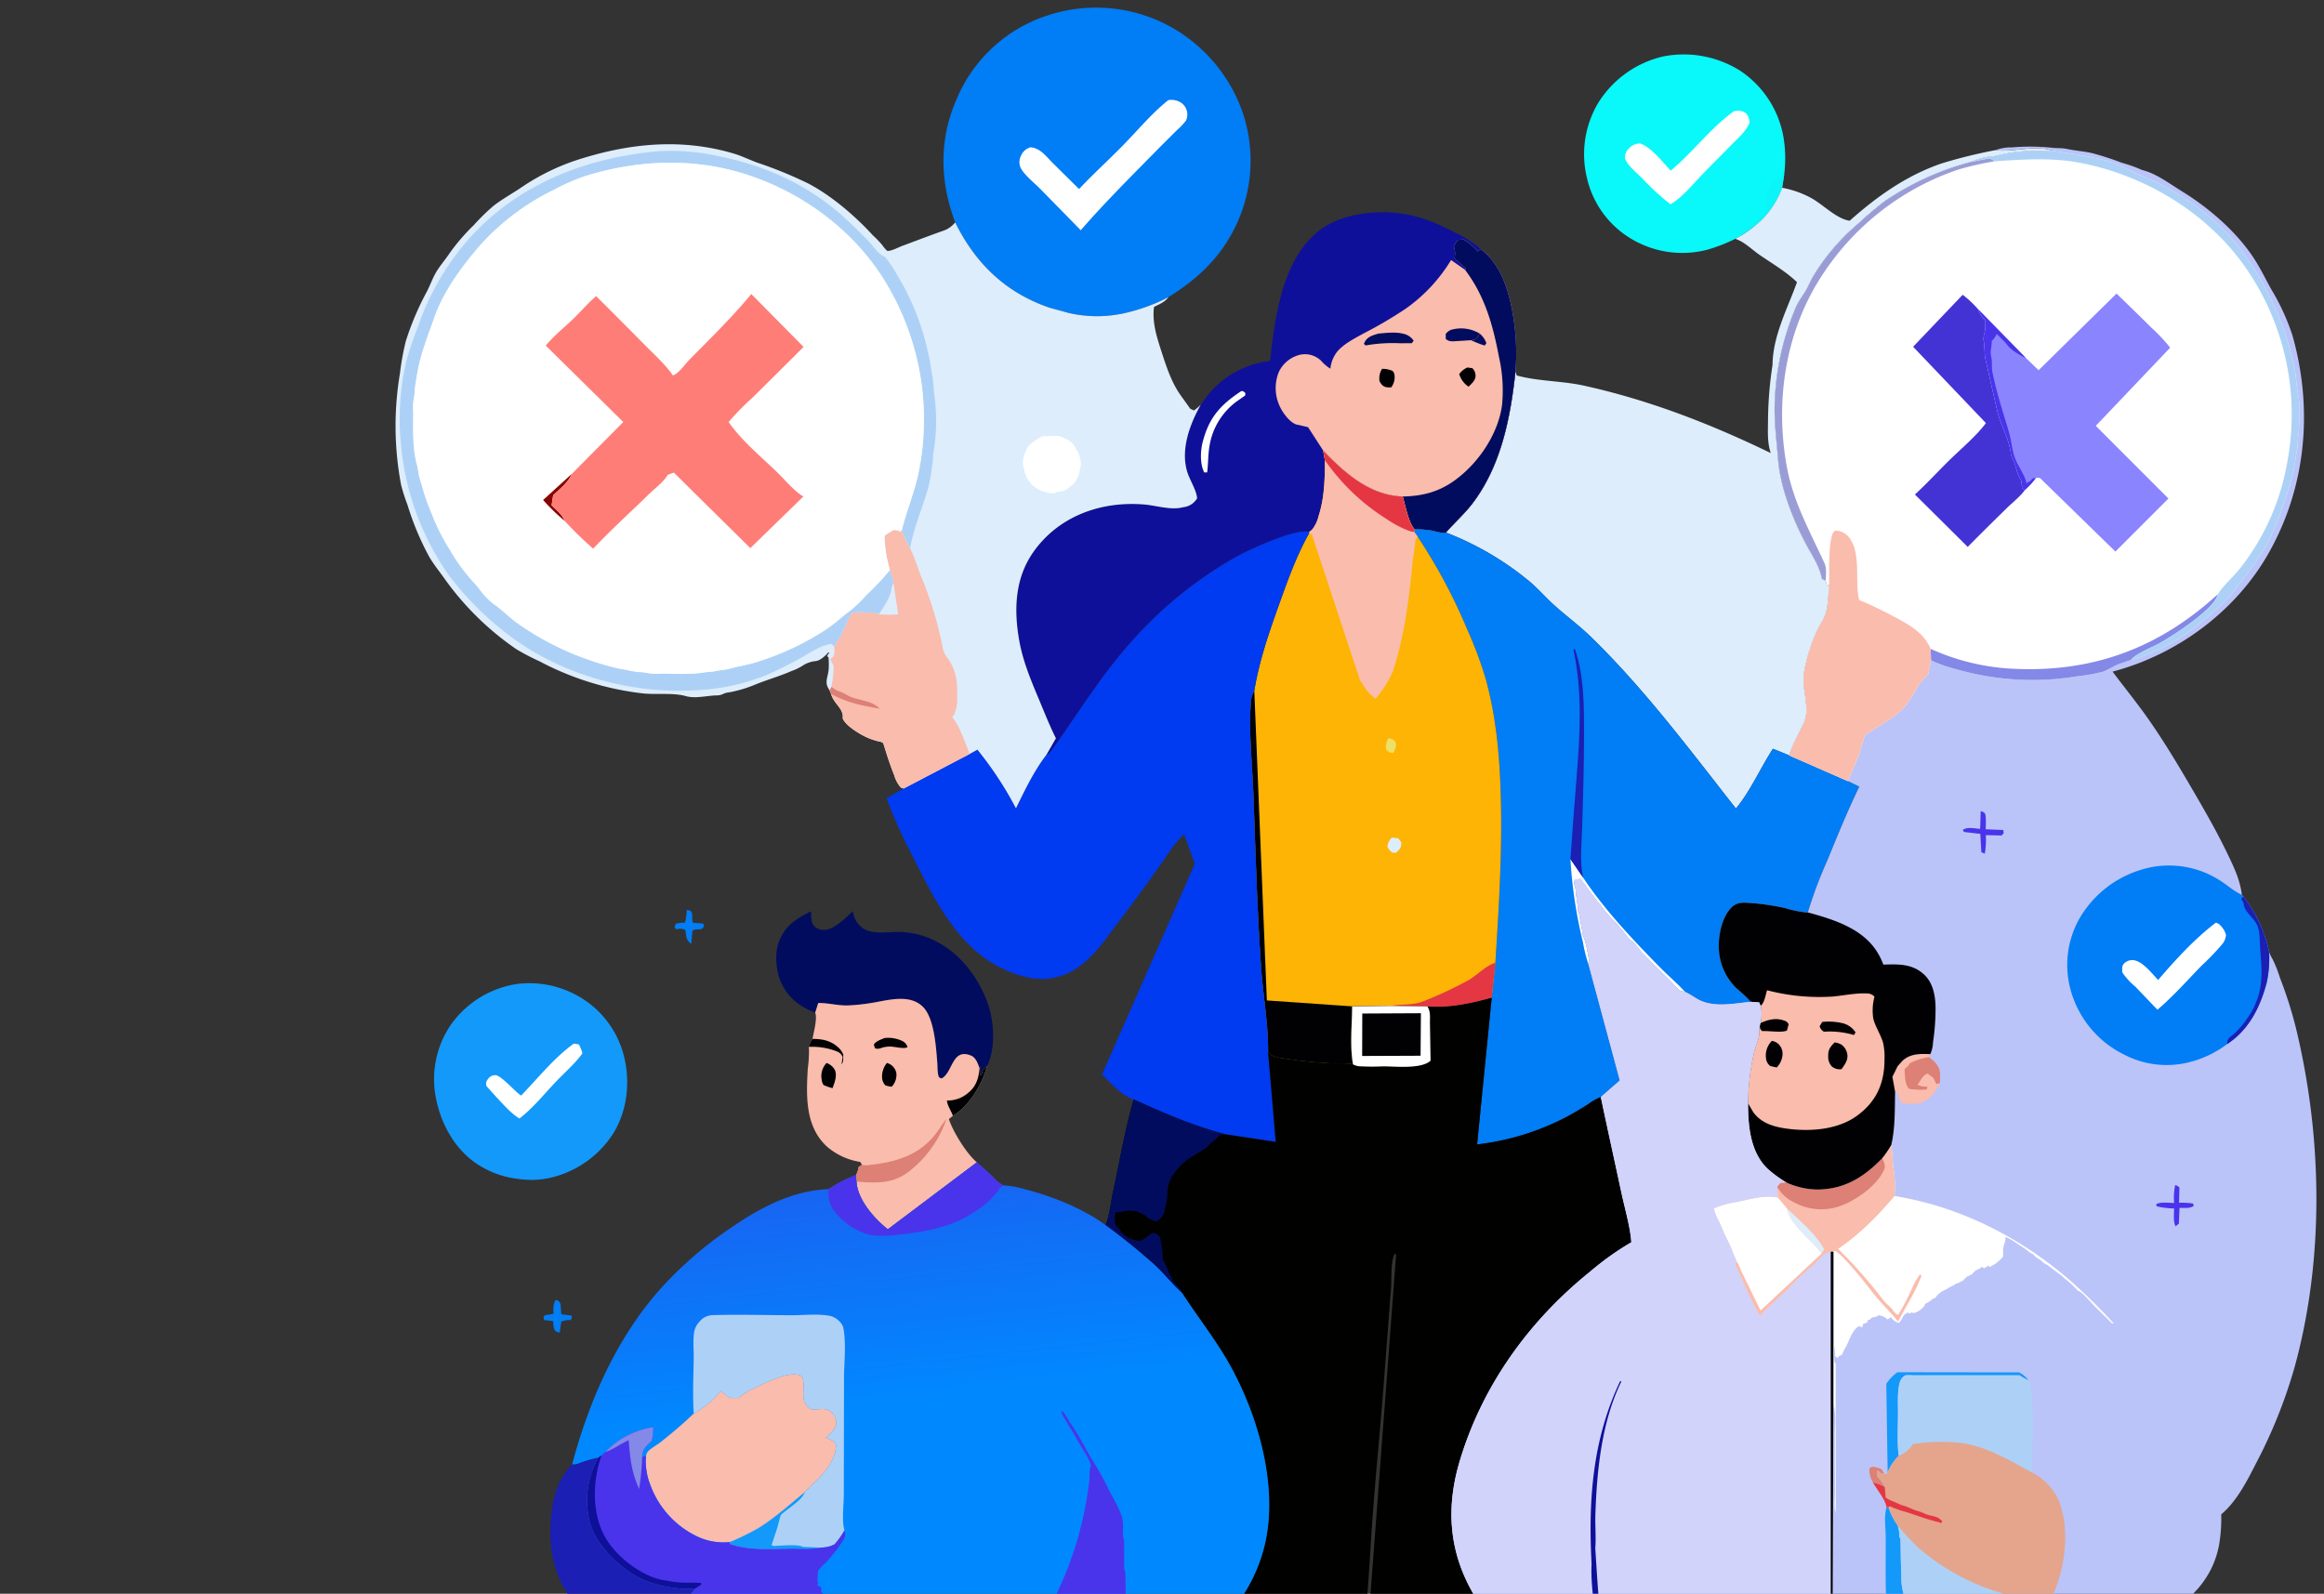<svg xmlns="http://www.w3.org/2000/svg" xmlns:xlink="http://www.w3.org/1999/xlink" width="611" height="419.087" viewBox="0 0 611 419.087">
  <rect x="0" y="0" width="611" height="419.087" fill="#333333" stroke="none"/>
  <defs>
    <clipPath id="clip-path">
      <path id="Rectángulo_405215" data-name="Rectángulo 405215" d="M20,0H611a0,0,0,0,1,0,0V419.087a0,0,0,0,1,0,0H20a20,20,0,0,1-20-20V20A20,20,0,0,1,20,0Z" transform="translate(-5987 -4032.25)" fill="#fff"/>
    </clipPath>
    <linearGradient id="linear-gradient" x1="-5.088" y1="12.731" x2="-6.04" y2="12.536" gradientUnits="objectBoundingBox">
      <stop offset="0" stop-color="#09f8f9"/>
      <stop offset="1" stop-color="#0068fd"/>
    </linearGradient>
    <linearGradient id="linear-gradient-2" x1="-1.887" y1="1.745" x2="-2.425" y2="2.55" gradientUnits="objectBoundingBox">
      <stop offset="0" stop-color="#003af1"/>
      <stop offset="1" stop-color="#015efb"/>
    </linearGradient>
    <linearGradient id="linear-gradient-3" x1="-1.3" y1="0.351" x2="-2.35" y2="0.561" gradientUnits="objectBoundingBox">
      <stop offset="0" stop-color="#010200"/>
      <stop offset="1" stop-color="#020360"/>
    </linearGradient>
    <linearGradient id="linear-gradient-4" x1="-1.288" y1="-0.155" x2="-1.167" y2="0.682" gradientUnits="objectBoundingBox">
      <stop offset="0" stop-color="#313de5"/>
      <stop offset="1" stop-color="#0089ff"/>
    </linearGradient>
    <linearGradient id="linear-gradient-5" x1="-4.731" y1="7.868" x2="-3.738" y2="7.856" gradientUnits="objectBoundingBox">
      <stop offset="0" stop-color="#bc0000"/>
      <stop offset="1" stop-color="#ff7d77"/>
    </linearGradient>
    <linearGradient id="linear-gradient-6" x1="-0.33" y1="0.921" x2="-0.999" y2="1.048" gradientUnits="objectBoundingBox">
      <stop offset="0" stop-color="#bac4f9"/>
      <stop offset="1" stop-color="#e2e4fb"/>
    </linearGradient>
    <linearGradient id="linear-gradient-7" x1="-5.928" y1="-1.807" x2="-5.729" y2="-1.078" gradientUnits="objectBoundingBox">
      <stop offset="0" stop-color="#dd5941"/>
      <stop offset="1" stop-color="#e4a58c"/>
    </linearGradient>
    <linearGradient id="linear-gradient-8" x1="-1.326" y1="0.323" x2="-2.282" y2="0.853" gradientUnits="objectBoundingBox">
      <stop offset="0" stop-color="#d2d3fa"/>
      <stop offset="1" stop-color="#fffffb"/>
    </linearGradient>
    <linearGradient id="linear-gradient-9" x1="-10.984" y1="7.887" x2="-10.084" y2="7.975" gradientUnits="objectBoundingBox">
      <stop offset="0" stop-color="#140780"/>
      <stop offset="1" stop-color="#4433d4"/>
    </linearGradient>
    <linearGradient id="linear-gradient-10" x1="-6.221" y1="7.703" x2="-5.323" y2="7.796" gradientUnits="objectBoundingBox">
      <stop offset="0" stop-color="#4539d9"/>
      <stop offset="1" stop-color="#8a84ff"/>
    </linearGradient>
  </defs>
  <g id="Enmascarar_grupo_1099791" data-name="Enmascarar grupo 1099791" transform="translate(5987 4032.25)" clip-path="url(#clip-path)">
    <g id="Grupo_1113978" data-name="Grupo 1113978" transform="translate(-6273.054 -13127.744)">
      <path id="Trazado_902503" data-name="Trazado 902503" d="M241.244,533.1l.836.223c1.025.508.288,2.14.81,3.2a20.264,20.264,0,0,1,2.725.243l.147.649c-.906,1.587-1.82.222-3.055,1.24l-.281,3.4c-1.463-1.029-1.279-2-1.572-3.664a2.97,2.97,0,0,0-2.058-.223l-.307.04-.482-.466.358-.973a8.55,8.55,0,0,1,2.4-.277A14.64,14.64,0,0,0,241.244,533.1Z" transform="translate(225.374 8801.633)" fill="#017df6"/>
      <path id="Trazado_902504" data-name="Trazado 902504" d="M188.173,691.153l.413.136c1.313.574.7,2.353,1.091,3.665l2.6.323.15.642-.372.559a5.228,5.228,0,0,0-2.457.422l-.385,2.845a3.776,3.776,0,0,1-.849-.2c-.916-.46-.787-1.9-.913-2.811l-2.373-.273-.15-.861.5-.487a8.622,8.622,0,0,0,2.138-.324C187.527,693.409,187.41,692.359,188.173,691.153Z" transform="translate(244.012 8746.14)" fill="#017df6"/>
      <path id="Trazado_902505" data-name="Trazado 902505" d="M407.712,867.818c1.114-1.936.666-3.59,1.014-5.76l.056-.333.029,4.193c5.74-.009,11.907-.481,17.588.221,1.058,1.161,2.494,1.243,3.993,1.6Z" transform="translate(165.79 8686.252)" fill="#0f1099"/>
      <path id="Trazado_902506" data-name="Trazado 902506" d="M228.636,867.622l.6,2.279c-3.313.452-7.083.1-10.448.115q-11.3.04-22.6.075-4.307.012-8.613,0a18.462,18.462,0,0,1-3.589-.014,2.916,2.916,0,0,1-.762-.5l-.188-1.065c.154-.215.223-.535.463-.646a9.189,9.189,0,0,1,1.607-.018c1.824-.016,3.649-.011,5.473-.011,9.756,0,19.523-.072,29.277.062,1.871.025,3.742.076,5.612.128a13.081,13.081,0,0,0,2.481.078C228.222,868.044,228.407,867.785,228.636,867.622Z" transform="translate(244.675 8684.181)" fill="#1c1fb3"/>
      <path id="Trazado_902507" data-name="Trazado 902507" d="M789.76,813.122a15.287,15.287,0,0,1,2.262,1.421,8.993,8.993,0,0,0,3.716,2.207c1.216.517,2.3,1.049,3.571,1.473l.467.162c.448.149.867.21,1.316.331l.489.158a7.2,7.2,0,0,0,2.11.169l.483.307c1.087.008,2.631-.187,3.581.377a33.689,33.689,0,0,1-6.151,3.325c-2.74,1.313-5.444,2.707-8.274,3.817-1.154.454-3.35.675-4.254,1.374.143-2.5.173-5.008.312-7.508a26.312,26.312,0,0,0,.206-4.287,3.011,3.011,0,0,0-.807-1.6Z" transform="translate(31.992 8703.316)" fill="#ddedfc"/>
      <path id="Trazado_902508" data-name="Trazado 902508" d="M416.684,838.544a23.381,23.381,0,0,0,6.517-.877l3.777,20.025c-5.682-.7-11.849-.229-17.588-.221l-.029-4.193.1-1.931c.169-1.132.631-1.309,1.5-1.9a7.632,7.632,0,0,0,3.52-1.251C416.915,846.224,416.516,841.425,416.684,838.544Z" transform="translate(165.211 8694.698)" fill="#fff"/>
      <path id="Trazado_902509" data-name="Trazado 902509" d="M193.432,756.847a3.75,3.75,0,0,0,1.837-.3,29.218,29.218,0,0,1,5.059-1.457,22.913,22.913,0,0,0-2.148,17.272c1.668,5.772,7.458,11.411,12.627,14.2a29.619,29.619,0,0,0,9.857,2.807l.326.06a20.477,20.477,0,0,0,4.954.009,6.734,6.734,0,0,0-1.714,2.5l-.608.1-.307.363c-4.592,3.433-11.381,7.7-17.253,7.946-3.549.151-7.138-2.106-9.641-4.457-5.93-5.571-8.589-12.683-8.72-20.743C187.6,768.8,188.788,761.524,193.432,756.847Z" transform="translate(243.039 8723.69)" fill="#1c1fb3"/>
      <path id="Trazado_902510" data-name="Trazado 902510" d="M251.294,854.477c9.12,1.613,18.841.989,28.093,1.005,13.513.022,27.027.076,40.54-.032,8.638,0,17.278.036,25.916-.023,2.827-.019,6.95-.72,9.621-.08-.87.594-1.332.77-1.5,1.9l-.1,1.931-.056.333c-.348,2.17.1,3.824-1.014,5.76l-99.59.012-.6-2.279Z" transform="translate(220.709 8688.797)" fill="#010103"/>
      <path id="Trazado_902511" data-name="Trazado 902511" d="M573.257,839.483a4.521,4.521,0,0,0,2.509.265l6.34-.221a17.757,17.757,0,0,0,.912,4.278l.443-.256.211.282c1.715,2.2,4.265,2.148,6.844,2.554a87.943,87.943,0,0,0,13.376,1.2l13.138.973-3.3.27c-1.13.136-2.135-.28-3.374-.112l.618.681a4.841,4.841,0,0,1,2.72.31c1.154.741,3.07.561,4.418.742,3.2.431,6.358,1.042,9.576,1.36,9.8.969,19.676,1.232,29.491,2.127,3.181.29,6.337.9,9.523,1.173,7.863.68,15.975,1.249,23.668,3.123l26.7.06a1.825,1.825,0,0,1,.4,1.608c-1.6,1.05-34.7.047-39.383.042-36.249-.043-72.5.094-108.747.008q-15.437-.037-30.874-.056c-5.543,0-11.183.223-16.712-.025a59.507,59.507,0,0,1,7.436-.169l13.348-.09c6.046.342,12.252.069,18.314.079,3.311.006,7.713.583,10.835-.237l.341-1.114a51.688,51.688,0,0,1,.394-7.808C572.7,846.841,572.911,843.164,573.257,839.483Z" transform="translate(125.752 8694.06)" fill="#0f1099"/>
      <path id="Trazado_902512" data-name="Trazado 902512" d="M600.431,839.483a4.521,4.521,0,0,0,2.509.265l6.34-.221a17.759,17.759,0,0,0,.912,4.278l.443-.256.212.282c1.715,2.2,4.265,2.148,6.844,2.554l-.2,1.631-.3,10.115-18,.2a51.73,51.73,0,0,1,.394-7.808C599.87,846.841,600.085,843.164,600.431,839.483Z" transform="translate(98.578 8694.06)" fill="#fff"/>
      <path id="Trazado_902513" data-name="Trazado 902513" d="M616.174,846.006l.443-.256.211.282c1.715,2.2,4.265,2.148,6.844,2.554l-.2,1.631-4.646-.339-.216-.2-.348-.341A6.648,6.648,0,0,1,616.174,846.006Z" transform="translate(92.597 8691.859)" fill="#020c5e"/>
      <path id="Trazado_902514" data-name="Trazado 902514" d="M288.379,533.682c.044,1.261-.063,3.03.922,3.972a3.413,3.413,0,0,0,2.766.889c2.368-.106,5.659-3.3,7.292-4.9l.073.355a6.317,6.317,0,0,0,3.009,4.395c2.813,1.479,6.764.559,9.861.733,10.817.607,18.9,8.815,22.472,18.558,1.716,4.678,2.182,11.656.068,16.31l-.191.354-1.223,1.221.16.486-.649.811.016-2.41L332.7,575c-.423-1.2-.952-2.852-2.258-3.387-5.03-2.059-4.763,4.484-7.719,6.01-.216-.1-.5-.114-.649-.3-.5-.616-.424-3-.494-3.851-.338-4.07-.767-11.705-3.805-14.7-3.377-3.326-8.8-1.814-12.858-1.106a53.542,53.542,0,0,1-6.662.753c-2.692.127-5.312-.678-7.976-.622l-.808,2.541c-4.109-1.616-7.13-3.869-8.983-7.991-1.346-3-1.747-7.7-.5-10.793C281.7,537.271,284.48,535.663,288.379,533.682Z" transform="translate(210.9 8801.445)" fill="#020c5e"/>
      <path id="Trazado_902515" data-name="Trazado 902515" d="M293.845,572.823l.808-2.541c2.664-.056,5.284.75,7.976.622a53.569,53.569,0,0,0,6.662-.753c4.063-.707,9.481-2.219,12.858,1.106,3.039,2.992,3.468,10.628,3.805,14.7.07.849,0,3.233.494,3.851.149.186.433.2.649.3,2.957-1.526,2.689-8.069,7.719-6.01,1.306.534,1.834,2.182,2.258,3.387l.26-.548-.016,2.41.649-.811-.159-.487,1.223-1.221c-1.3,4.838-4.595,10.42-8.968,13.1L329,600.8c1.123,3.385,4.618,9.042,7.357,11.37l-23.409,17.618c-3.491-2.781-7.631-7.418-8.2-12.024l-.042-.411-.14-1.816a6.291,6.291,0,0,0,.729-2.189l.875-.513-.482-.773a17.572,17.572,0,0,1-8.544-3.858c-5.958-5.272-5.669-13.387-5.238-20.689a34.229,34.229,0,0,0,.314-5.136l-.069-.576a6.329,6.329,0,0,1,1-2.092C293.412,578.049,294.5,574.262,293.845,572.823Z" transform="translate(206.522 8788.963)" fill="#fabcac"/>
      <path id="Trazado_902516" data-name="Trazado 902516" d="M293.392,585.413c2.745.017,4.889.439,6.968,2.426a5.172,5.172,0,0,1,1.113,1.686c-.04.938.134,1.846-.455,2.6l.3-1.947a2.647,2.647,0,0,0-1.558-1.494,17.846,17.846,0,0,0-7.373-1.176A6.323,6.323,0,0,1,293.392,585.413Z" transform="translate(206.281 8783.266)" fill="#010103"/>
      <path id="Trazado_902517" data-name="Trazado 902517" d="M321.631,585.029a8.722,8.722,0,0,1,4.588.76,2.691,2.691,0,0,1,1.424,1.646c-.794.453-2.446.06-3.4-.034a7.009,7.009,0,0,0-3.388.205,2.479,2.479,0,0,1-1.741.152l-.348-.973C319.345,585.809,320.625,585.456,321.631,585.029Z" transform="translate(197.018 8783.411)" fill="#010103"/>
      <path id="Trazado_902518" data-name="Trazado 902518" d="M323.376,595.155a3.733,3.733,0,0,1,1.008.46,3.417,3.417,0,0,1,1.478,2.25,4.5,4.5,0,0,1-1.237,3.539,8.383,8.383,0,0,1-1.649-.348,3.341,3.341,0,0,1-.838-1.653A5.586,5.586,0,0,1,323.376,595.155Z" transform="translate(195.859 8779.846)" fill="#010103"/>
      <path id="Trazado_902519" data-name="Trazado 902519" d="M298.877,595.17a3.988,3.988,0,0,1,2.15,1.744c.739,1.469-.023,3.456-.568,4.869a13.53,13.53,0,0,1-2.359-.818,3.245,3.245,0,0,1-.481-1.358A5.05,5.05,0,0,1,298.877,595.17Z" transform="translate(204.473 8779.841)" fill="#010103"/>
      <path id="Trazado_902520" data-name="Trazado 902520" d="M356.977,597.025l.26-.548-.016,2.41.649-.811-.159-.487,1.223-1.221c-1.3,4.838-4.595,10.42-8.968,13.1-.463-1.333-1.447-2.6-1.577-4.013a8.236,8.236,0,0,0,5.663-2.069C356.157,601.617,356.678,599.627,356.977,597.025Z" transform="translate(186.619 8779.419)" fill="#010103"/>
      <path id="Trazado_902521" data-name="Trazado 902521" d="M313.125,629.932a5.525,5.525,0,0,0,1.737.055c6.6-.718,12.609-2.261,17.1-7.545,1.168-1.375,2.043-2.964,3.185-4.365l.175-.211a29.613,29.613,0,0,1-8.755,12.9l-.363.315c-4.106,3.521-8.146,3.734-13.356,3.331a2.811,2.811,0,0,0-1.186.034l-.14-1.816a6.289,6.289,0,0,0,.729-2.189Z" transform="translate(199.563 8771.871)" fill="#dd8075"/>
      <path id="Trazado_902522" data-name="Trazado 902522" d="M162.41,563.06a26.123,26.123,0,0,1,17.621,4.12A25.114,25.114,0,0,1,190.8,583.236c1.369,6.543.335,13.993-3.4,19.612a26.767,26.767,0,0,1-17.018,11.342,23.475,23.475,0,0,1-7.482.162l-.627-.084a24.625,24.625,0,0,1-10.822-4.185c-5.776-4.063-9.3-10.83-10.474-17.669a25.291,25.291,0,0,1,4.222-18.881A26.116,26.116,0,0,1,162.41,563.06Z" transform="translate(259.568 8791.171)" fill="#1299fa"/>
      <path id="Trazado_902523" data-name="Trazado 902523" d="M184.763,587.308l1.3.21a9.69,9.69,0,0,1,.956,2.348c-1.91,2.671-4.614,5-6.887,7.373-3.124,3.263-6.1,7.035-9.68,9.771-2.293-1.412-4.113-3.584-5.965-5.516l-2.679-2.989a1.763,1.763,0,0,1,.337-1.82,2.311,2.311,0,0,1,1.837-1.072c1.406-.211,5.12,4.089,6.567,5.121l.348.241C175.227,596.5,179.691,590.9,184.763,587.308Z" transform="translate(252.165 8782.601)" fill="#fff"/>
      <path id="Trazado_902524" data-name="Trazado 902524" d="M646.3,234.939a43.149,43.149,0,0,1-7.414,2.88,26.09,26.09,0,0,1-19.656-2.718A25.133,25.133,0,0,1,607.317,219a26.329,26.329,0,0,1,3.07-20A27.357,27.357,0,0,1,627.4,186.972a27.894,27.894,0,0,1,20.125,3.721,26.442,26.442,0,0,1,11.332,16.869,33.849,33.849,0,0,1,.3,10.53l-.547,3.424a22.439,22.439,0,0,1-7.567,10.334A27.739,27.739,0,0,1,646.3,234.939Z" transform="translate(95.973 8923.354)" fill="url(#linear-gradient)"/>
      <path id="Trazado_902525" data-name="Trazado 902525" d="M675.124,248.985c.563-1.74,2.262-2.265,3.017-3.775.26-.521.035-.209.574-.8l.384-.4-.121-.322-.164-.486a3.964,3.964,0,0,1,.205-3.448l.244-.452a6.694,6.694,0,0,1,2.588-3.406l.472.277.914-.942-.547,3.424A22.43,22.43,0,0,1,675.124,248.985Z" transform="translate(71.9 8906.22)" fill="#0bf4f8"/>
      <path id="Trazado_902526" data-name="Trazado 902526" d="M651.713,209.438l.408-.069a3.348,3.348,0,0,1,2.86.663,3.516,3.516,0,0,1,.836,2.486c-.964,2.281-3.039,4.034-4.747,5.771q-3.5,3.557-7.013,7.1c-2.7,2.729-5.671,6.593-8.99,8.5a62.7,62.7,0,0,1-7.485-6.871c-1.322-1.318-4.1-3.538-4.489-5.328a3.166,3.166,0,0,1,.847-2.28,4.029,4.029,0,0,1,3.137-1.51c3.018,1.023,5.848,4.857,8.048,7.146C640.934,220.217,645.584,213.851,651.713,209.438Z" transform="translate(90.178 8915.317)" fill="#fff"/>
      <path id="Trazado_902527" data-name="Trazado 902527" d="M350.082,223.99c-4.17-11.029-4.274-22.257.651-33.092a38.921,38.921,0,0,1,22.608-21,40.772,40.772,0,0,1,31.321,1.58,41.273,41.273,0,0,1,20.757,22.931,39.591,39.591,0,0,1-1.548,30.409c-3.971,8.327-10,13.983-17.726,18.814a47.9,47.9,0,0,1-12.11,4.335l-.627.113a33.085,33.085,0,0,1-13.344-.253l-5.072-1.383C363.388,242.524,355.431,234.813,350.082,223.99Z" transform="translate(187.108 8930)" fill="#017df6"/>
      <path id="Trazado_902528" data-name="Trazado 902528" d="M416.921,204.964a4.786,4.786,0,0,1,3.409.724,3.795,3.795,0,0,1,1.23,4.656,19.314,19.314,0,0,1-2.57,2.693c-1.821,1.833-3.664,3.645-5.474,5.487-6.627,6.745-13.432,13.524-19.63,20.659l-10.944-11.169c-1.377-1.354-4.329-3.74-4.994-5.562a3.706,3.706,0,0,1,.195-2.809,3.863,3.863,0,0,1,2.529-2.269c2.635.213,4.163,2.461,5.936,4.218q3.414,3.382,6.835,6.758c3.764-3.993,7.833-7.689,11.669-11.613S412.624,208.366,416.921,204.964Z" transform="translate(176.308 8916.852)" fill="#fff"/>
      <path id="Trazado_902529" data-name="Trazado 902529" d="M695,225c4.839.626,10.493-1.522,15.211.176l-4.083.092a36.038,36.038,0,0,0-10.494,1.144c-.958.257-1.993.211-2.989.448a14.839,14.839,0,0,0-3.958,1.218,73.78,73.78,0,0,0-22.638,10.267,85.375,85.375,0,0,0-6.841,5.779,56.6,56.6,0,0,0-12.155,14.183c-.616,1.089-1.09,2.253-1.7,3.343-.87,1.553-1.991,2.919-2.719,4.56a70.032,70.032,0,0,0-5.647,26.518c-.03,4.543.562,9.123.933,13.648.593,7.262,3.782,15.459,7.172,21.912,1.744,3.318,3.551,5.659,4.376,9.445a3.015,3.015,0,0,0,.978.406l.282,1.116.589.095c-.189,2.495-.176,5.483-1.012,7.861-.511,1.45-1.517,2.806-2.16,4.226a44.067,44.067,0,0,0-3.442,11.184c-.61,4.159,1.731,9.074.037,12.838-1.311,2.915-2.978,5.594-3.935,8.665l-4.25-1.72c-3.359,5.168-5.794,10.925-9.724,15.723-12.211-15.535-23.9-31.269-38.1-45.112-3.06-2.981-6.453-5.464-9.618-8.305-2.217-1.99-4.162-4.247-6.427-6.194A78.866,78.866,0,0,0,550.6,325.544c2.221-2.58,4.749-4.778,6.847-7.5,7.629-9.913,10.119-22.693,11.418-34.855l.326,1.052c5.615,1.561,11.886,1.4,17.668,2.676,17.184,3.785,33.325,10.079,49.117,17.726-.89-2.686-.753-5.343-.722-8.136a100.605,100.605,0,0,1,1.193-15.041c.08-7.674,3.908-14.723,6.431-21.754-2.935-2.833-6.594-4.928-9.933-7.246-2.049-1.422-3.887-3.368-6.29-4.154a27.668,27.668,0,0,0,4.748-3.089,22.439,22.439,0,0,0,7.568-10.334,25.41,25.41,0,0,1,7.773,2.765c3.087,1.733,6.583,5.44,9.991,5.9,7.246-6.444,14.923-11.9,24.208-15.083A133.617,133.617,0,0,1,695,225Z" transform="translate(115.621 8909.982)" fill="#ddedfc"/>
      <path id="Trazado_902530" data-name="Trazado 902530" d="M443.233,289.525c1.2-10.879,2.858-24.258,10.831-32.446,4.721-4.849,11.588-6.533,18.2-6.63,7.53-.11,13.093,1.914,19.682,5.366a27.987,27.987,0,0,1,6.639,4.291c5.523,4.063,7.614,11.573,8.616,18.02a58.825,58.825,0,0,1,.546,14.166c-1.3,12.162-3.79,24.942-11.419,34.855-2.1,2.725-4.626,4.923-6.847,7.5-1,.319-2.648-.293-3.686-.489a30.538,30.538,0,0,0-4.617-.388c-1.591-1.79-2.389-6.231-3.1-8.59-8.647-.306-15.231-6.171-20.887-12.084l.471,2.553c-.013,4.941-.123,9.911-1.661,14.66a9.237,9.237,0,0,1-1.6,3.444,3.448,3.448,0,0,1-.914.739c-3.43-1.019-15.42,4.517-18.787,6.344a106.15,106.15,0,0,0-27.814,22.4c-8.131,9-14.319,19.345-21.406,29.117a2.531,2.531,0,0,1-1.07.777l2.526-4.382c-1.663-3.315-3.02-6.791-4.457-10.208-2.1-5-4.207-10.018-5.172-15.392-1.463-8.143-1.193-16.451,3.716-23.413,6.686-9.482,17.881-13.416,29.149-12.466,2.995.252,6.612,1.411,9.57.852l.415-.086.443-.087a4.716,4.716,0,0,0,3.451-2.309c-.19-2.275-2.03-4.908-2.672-7.21-1.64-5.882.81-12.34,3.65-17.423l1.679-2.331A24.7,24.7,0,0,1,443.233,289.525Z" transform="translate(176.742 8900.876)" fill="#0f1099"/>
      <path id="Trazado_902531" data-name="Trazado 902531" d="M461.974,322.851c.566.06.594.189,1.014.541l-.037.626-2.271,1.6a18.073,18.073,0,0,0-7.162,11.973c-.356,2.187-.282,4.446-.578,6.662l-.758.02c-1.214-2.328-1.01-5.986-.293-8.462l.161-.53C453.772,329.346,456.9,326.184,461.974,322.851Z" transform="translate(150.482 8875.453)" fill="#fff"/>
      <path id="Trazado_902532" data-name="Trazado 902532" d="M531.36,269.429l.25-.262-1.01-.936-.73-.73c-.589-.444-.856-.449-1.248-1.136a6.6,6.6,0,0,0-.048-2.672l-.165-.329a8.137,8.137,0,0,1,1.082-1.779l1.515-.087a15.215,15.215,0,0,1,3.372,2.724l.363.378.727-.614c5.523,4.063,7.614,11.573,8.616,18.02a58.835,58.835,0,0,1,.546,14.166c-1.3,12.162-3.79,24.942-11.419,34.855-2.1,2.725-4.626,4.923-6.847,7.5-1,.319-2.648-.293-3.686-.489a30.518,30.518,0,0,0-4.617-.388c-1.591-1.79-2.389-6.231-3.1-8.59-8.647-.306-15.231-6.171-20.887-12.084l-3.982-6.161-3.132-.711c-1.8-.649-3.59-3.171-4.34-4.845a11.257,11.257,0,0,1-.223-8.905,8.283,8.283,0,0,1,4.75-4.324,6.1,6.1,0,0,1,6.366,1.312,10.954,10.954,0,0,0,2.454,2.107,8.635,8.635,0,0,1,1.794-4.479c1.749-2.075,4.613-3.508,6.954-4.8a109.58,109.58,0,0,0,11.053-6.5A42.561,42.561,0,0,0,527.7,266.876Z" transform="translate(139.855 8896.994)" fill="#fabcac"/>
      <path id="Trazado_902533" data-name="Trazado 902533" d="M563.014,299.592a5.593,5.593,0,0,1,1.768,2.536l-.461.607a28.445,28.445,0,0,1-3.564-1.4l.806-.14C562.438,300.924,562.584,300.329,563.014,299.592Z" transform="translate(112.054 8883.621)" fill="#020c5e"/>
      <path id="Trazado_902534" data-name="Trazado 902534" d="M558.1,313.335l1.293.17a2.716,2.716,0,0,1,.85,2.208c-.128,1.14-1.061,1.9-1.827,2.666a6.045,6.045,0,0,1-2.455-3.315A5.274,5.274,0,0,1,558.1,313.335Z" transform="translate(113.738 8878.794)" fill="#010103"/>
      <path id="Trazado_902535" data-name="Trazado 902535" d="M524.317,313.88a6.289,6.289,0,0,1,2.62.483c.442.241.514.564.63,1.023a4.395,4.395,0,0,1-.836,3.359,5.146,5.146,0,0,1-1.465-.083c-.928-.315-1.119-.724-1.606-1.5A4.686,4.686,0,0,1,524.317,313.88Z" transform="translate(125.092 8878.604)" fill="#010103"/>
      <path id="Trazado_902536" data-name="Trazado 902536" d="M557.151,300.576l-3.193.206c-1.3.04-2.489.372-3.458-.544l-.014-1.3a2.993,2.993,0,0,1,1.5-1.113,9.429,9.429,0,0,1,7.425,1.01c-.43.737-.577,1.332-1.45,1.6Z" transform="translate(115.661 8884.374)" fill="#020c5e"/>
      <path id="Trazado_902537" data-name="Trazado 902537" d="M521.161,299.451c2.049-.177,4.485-.487,6.5.036a4.267,4.267,0,0,1,2.76,1.854l-.489.635-3,.024a40.7,40.7,0,0,0-9.166.575l-.428-.422.177-.426C518.282,300.236,519.661,299.906,521.161,299.451Z" transform="translate(127.298 8883.759)" fill="#020c5e"/>
      <path id="Trazado_902538" data-name="Trazado 902538" d="M549.421,269.429l.25-.262-1.01-.936-.73-.73c-.588-.444-.856-.449-1.248-1.136a6.6,6.6,0,0,0-.048-2.672l-.165-.329a8.144,8.144,0,0,1,1.082-1.779l1.515-.087a15.214,15.214,0,0,1,3.372,2.724l.363.378.727-.614c5.523,4.063,7.614,11.573,8.616,18.02a58.832,58.832,0,0,1,.546,14.166c-1.3,12.162-3.79,24.942-11.419,34.855-2.1,2.725-4.626,4.923-6.847,7.5-1,.319-2.648-.293-3.686-.489a30.516,30.516,0,0,0-4.617-.388c-1.591-1.79-2.389-6.231-3.1-8.59,5.242-.112,9.517-1.207,13.777-4.307,6.136-4.467,11.3-12.042,12.35-19.654a39.674,39.674,0,0,0-.805-12.781C556.765,283.956,554.624,276.3,549.421,269.429Z" transform="translate(121.794 8896.994)" fill="#020c5e"/>
      <path id="Trazado_902539" data-name="Trazado 902539" d="M537.747,378.862a30.608,30.608,0,0,1,4.617.388c1.038.2,2.681.808,3.686.489a78.862,78.862,0,0,1,22.085,12.971c2.265,1.947,4.209,4.2,6.427,6.194,3.165,2.841,6.558,5.324,9.618,8.305,14.2,13.843,25.889,29.577,38.1,45.112,3.93-4.8,6.366-10.556,9.724-15.723l4.25,1.72,15.437,6.773,3.023,1.457c-3.09,6.364-5.744,12.905-8.425,19.448a114.99,114.99,0,0,0-5.112,13.624h-.6a30.544,30.544,0,0,1-5.489-1.158,62.343,62.343,0,0,0-9.033-1.312c-1.663-.106-3.326-.273-4.662.921-2.625,2.343-3.644,6.959-3.631,10.382a15.413,15.413,0,0,0,4.653,11.127,39.751,39.751,0,0,1,3.785,3.553c-4.3.389-9.131,1.5-13.212-.309-1.313-.582-2.42-1.5-3.7-2.112l-.362-.171a6.877,6.877,0,0,1-1.381-.363,18.631,18.631,0,0,1-2.633-2.616c-2.906-2.891-6.3-5.884-8.792-9.11-.8-1.032-2.009-1.769-2.771-2.842a42.606,42.606,0,0,0-3.394-3.971,33.764,33.764,0,0,1-2.91-3.394c-.576-.836-1.306-1.529-1.891-2.381l-2.169-2.909-.492-.724a5.188,5.188,0,0,1-.753-.955l-.222-.424-1.569.081a2.952,2.952,0,0,0-.043,1.7,3.384,3.384,0,0,1,.247,1.226l.332,2.917a7.718,7.718,0,0,1,.238,2.15l-.012.284c.32.454.26.26.347.753l.857,4.719a3.679,3.679,0,0,0,.292,1.4c.851,1.779,1.135,4.6,1.578,6.591l-.3.5,8.267,30.641-5,4.362a14.405,14.405,0,0,0-3.344,1.9c-1.665,1.039-3.35,2.061-5.067,3.011a67.424,67.424,0,0,1-24.11,7.546l3.839-38.571.96-9.186c.884-13.908,1.755-27.881,1.471-41.821-.225-11.046-1.016-21.6-3.872-32.334a101.245,101.245,0,0,0-4.982-13.45,144.114,144.114,0,0,0-13.03-24.4l-.976-1.36Z" transform="translate(120.17 8855.788)" fill="#017df6"/>
      <path id="Trazado_902540" data-name="Trazado 902540" d="M601.019,512.572l3.334,4.85c5.659,8.518,13.174,16.444,20.349,23.737,2.1,2.137,4.464,4.118,6.471,6.328a6.886,6.886,0,0,1-1.381-.363,18.616,18.616,0,0,1-2.633-2.616c-2.906-2.891-6.3-5.884-8.793-9.11-.8-1.032-2.009-1.769-2.771-2.842a42.6,42.6,0,0,0-3.394-3.971,33.788,33.788,0,0,1-2.91-3.394c-.576-.836-1.306-1.529-1.891-2.381l-2.169-2.909-.493-.724a5.188,5.188,0,0,1-.753-.954l-.222-.424-1.569.081a2.953,2.953,0,0,0-.043,1.7,3.379,3.379,0,0,1,.247,1.226l.332,2.917a7.718,7.718,0,0,1,.237,2.15l-.012.284c.32.454.26.26.347.753l.857,4.719a3.681,3.681,0,0,0,.292,1.4c.851,1.779,1.136,4.6,1.577,6.591l-.3.5a37.033,37.033,0,0,1-1.422-5.683A121.791,121.791,0,0,1,601.019,512.572Z" transform="translate(97.918 8808.842)" fill="#fff"/>
      <path id="Trazado_902541" data-name="Trazado 902541" d="M601.019,482.617q.723-10.543,1.583-21.075c.915-11.481,1.64-22.583-.781-33.965l.321-.321c2.54,7.03,2.447,15.459,2.448,22.842,0,7.923-.232,15.8-.467,23.712-.125,4.266-.742,9.513.23,13.657Z" transform="translate(97.918 8838.796)" fill="#1c1fb3"/>
      <path id="Trazado_902542" data-name="Trazado 902542" d="M490.442,347c5.657,5.913,12.24,11.779,20.887,12.084.716,2.359,1.513,6.8,3.1,8.59l-.1.646.976,1.36a144.15,144.15,0,0,1,13.03,24.4,101.167,101.167,0,0,1,4.982,13.45c2.855,10.73,3.647,21.288,3.872,32.334.284,13.94-.586,27.913-1.471,41.82l-.96,9.186c-5.371,1.487-11.252,2.766-16.854,2.281l-.066.008-9.6-.145-10.183.123c-.028,4.846-.641,10.538.234,15.271-2.151-.47-4.174-.178-6.342-.31a119.632,119.632,0,0,1-12.744-1.392c-1.445-.249-2.388-.463-3.248-1.64.058-7.34-1.307-14.618-1.818-21.914-1.064-15.178-1.474-30.384-2.038-45.586-.3-8.1-1.289-16.632-.648-24.709a6.725,6.725,0,0,1,.882-2.682c1.265-7.807,3.828-15.207,6.48-22.624,2.282-6.38,4.615-12.951,7.965-18.86l-.05-.3a3.436,3.436,0,0,0,.914-.739,9.246,9.246,0,0,0,1.6-3.444c1.538-4.749,1.648-9.718,1.661-14.66Z" transform="translate(143.483 8866.974)" fill="#fdb404"/>
      <path id="Trazado_902543" data-name="Trazado 902543" d="M526.791,463.567a2.447,2.447,0,0,1,2.049,1.092c.217,1.237-.116,1.64-.605,2.773a2.213,2.213,0,0,1-1.854-.826C526.064,465.343,526.4,464.789,526.791,463.567Z" transform="translate(124.168 8826.047)" fill="#eddf68"/>
      <path id="Trazado_902544" data-name="Trazado 902544" d="M528.034,503.823l1.677.182.8,1.068c-.008,1.583-.271,1.588-1.3,2.712l-.962.035a3.405,3.405,0,0,1-1.383-1.611A3.774,3.774,0,0,1,528.034,503.823Z" transform="translate(123.953 8811.913)" fill="#ddedfc"/>
      <path id="Trazado_902545" data-name="Trazado 902545" d="M528.262,565.9c2.79-.546,5.782-.1,8.484-1.2a102.315,102.315,0,0,0,11.876-5.541c2.415-1.364,4.492-3.813,7.116-4.588l-.96,9.186c-5.371,1.487-11.252,2.766-16.855,2.281l-.065.008Z" transform="translate(123.464 8794.097)" fill="#e43743"/>
      <path id="Trazado_902546" data-name="Trazado 902546" d="M475.961,539.258c.058-7.34-1.307-14.618-1.818-21.914-1.064-15.177-1.474-30.384-2.038-45.586-.3-8.1-1.289-16.632-.648-24.709a6.724,6.724,0,0,1,.882-2.682l3.3,81.409,22.424,1.552c-.028,4.846-.64,10.538.234,15.271-2.151-.47-4.174-.178-6.342-.31a119.617,119.617,0,0,1-12.744-1.392C477.763,540.649,476.82,540.434,475.961,539.258Z" transform="translate(143.483 8832.788)" fill="#010103"/>
      <path id="Trazado_902547" data-name="Trazado 902547" d="M498.825,347c5.657,5.913,12.24,11.779,20.887,12.084.716,2.359,1.513,6.8,3.1,8.59l-.1.646.976,1.36c-.4.448-.589.485-.627,1.1-.118,1.974-.574,3.854-.755,5.81-.875,9.506-2.176,19.317-5.123,28.433a29.233,29.233,0,0,1-4.562,7.233,10.518,10.518,0,0,1-3.287-3.614l-.847-1.3-12.628-38.273-.693-.375-.05-.3a3.435,3.435,0,0,0,.914-.739,9.247,9.247,0,0,0,1.6-3.444c1.539-4.749,1.648-9.718,1.661-14.66Z" transform="translate(135.101 8866.974)" fill="#fabcac"/>
      <path id="Trazado_902548" data-name="Trazado 902548" d="M500.83,347c5.657,5.913,12.24,11.779,20.887,12.084.716,2.359,1.513,6.8,3.1,8.59l-.1.646a2.271,2.271,0,0,1-.9-.069,27.176,27.176,0,0,1-6.2-3.181A56.076,56.076,0,0,1,501.3,349.554Z" transform="translate(133.095 8866.974)" fill="#e43743"/>
      <path id="Trazado_902549" data-name="Trazado 902549" d="M365.932,438.55a2.532,2.532,0,0,0,1.07-.777c7.088-9.772,13.276-20.116,21.406-29.117a106.15,106.15,0,0,1,27.814-22.4c3.367-1.827,15.357-7.362,18.787-6.344l.05.3c-3.35,5.909-5.684,12.48-7.965,18.86-2.653,7.418-5.215,14.817-6.48,22.624a6.723,6.723,0,0,0-.883,2.683c-.641,8.077.348,16.608.648,24.709.564,15.2.973,30.408,2.038,45.586.511,7.295,1.875,14.574,1.818,21.914l2.016,23.713-13.344-2.019c-8.531-2.254-16.025-5.5-24.005-9.136-3.229-1.051-5.989-4.253-8.307-6.586l.1-.264,24.285-55.139-2.834-7.726c-2.534,2.24-4.354,5.4-6.31,8.141-3.483,4.886-6.972,9.727-10.624,14.488-4.285,5.585-8.514,12.541-15.668,14.65l-.456.13c-5.085,1.509-10.207.03-14.832-2.191-11.581-5.562-17.755-18.126-23.262-29.041a132.225,132.225,0,0,1-7.071-15.692l4.505-2.538,17.357-9.09,2.034-1.119a92.626,92.626,0,0,1,10.131,15.411C360.248,447.884,362.728,442.685,365.932,438.55Z" transform="translate(195.209 8855.464)" fill="url(#linear-gradient-2)"/>
      <path id="Trazado_902550" data-name="Trazado 902550" d="M514.2,568.723l-3.839,38.571a67.408,67.408,0,0,0,24.11-7.546c1.717-.951,3.4-1.972,5.067-3.012a14.409,14.409,0,0,1,3.344-1.9c1.784,8.5,3.658,16.978,5.488,25.467.884,4.106,2.226,8.575,2.542,12.725a74.582,74.582,0,0,0-10.794,7.684c-16.141,12.975-28.51,30.139-34.4,50.093-3.485,11.8-2.8,23.072,3.219,33.9,4.087,7.353,10.034,12.462,17.2,16.7a53.445,53.445,0,0,0,5.18,1.989,18.621,18.621,0,0,1,3.653,1.022c-.346,3.681-.561,7.358-.842,11.043a51.6,51.6,0,0,0-.394,7.808l-.341,1.113c-3.123.821-7.524.243-10.835.237-6.063-.01-12.268.263-18.314-.079l-13.348.09a59.358,59.358,0,0,0-7.436.169l-4.091.038,9.7-128.61-.413-.162c-1.1,2.445-.726,6.567-.938,9.284-.667,8.54-1.289,17.083-1.955,25.623-.818,10.5-1.862,20.981-2.664,31.481-.666,8.727-1.114,17.472-1.805,26.2-.955,12.032-2.258,24.1-2.688,36.16l-46.46.055c-1.5-.359-2.935-.441-3.993-1.6l-3.777-20.025A41.911,41.911,0,0,0,437,737.9a42.45,42.45,0,0,0,17.78-26.431c3.158-15.215-2.239-33.657-9.859-46.952-3.56-6.213-7.946-11.761-11.834-17.725l-.278-.431c-2.488-2.2-4.593-4.917-7.022-7.218A167.155,167.155,0,0,0,412.7,628.539c1.049-2.666,1.334-5.87,1.934-8.674,1.723-8.048,3.165-16.5,5.438-24.386,7.98,3.639,15.474,6.882,24.005,9.136l13.344,2.019L455.4,582.92c.86,1.176,1.8,1.391,3.248,1.64a119.607,119.607,0,0,0,12.744,1.392c2.168.131,4.191-.159,6.342.31-.875-4.733-.262-10.425-.234-15.271l10.183-.123,9.6.146.066-.008C502.951,571.489,508.832,570.21,514.2,568.723Z" transform="translate(164.039 8789.126)" fill="url(#linear-gradient-3)"/>
      <path id="Trazado_902551" data-name="Trazado 902551" d="M575.671,834.843a53.3,53.3,0,0,0,5.179,1.989,18.661,18.661,0,0,1,3.653,1.022c-.346,3.681-.561,7.358-.842,11.043a51.643,51.643,0,0,0-.395,7.808l-.341,1.113c-3.123.821-7.524.243-10.835.238-6.063-.01-12.268.263-18.314-.079a18.116,18.116,0,0,1,4.931-.564l-1.2-.282c3.485-.369,7.547-.189,10.911-1.08l.423-.12a15.013,15.013,0,0,0,3.569.269,4.489,4.489,0,0,1,2.651-.324H582.8a23.252,23.252,0,0,0-.079-3.858c-.126-.772.244-.441.4-1.012.293-1.047-.4-2.683-.159-3.731.008-.032.466-.762.483-.811a13.133,13.133,0,0,0-.079-3.855l-.08-.363.4-.487a18.728,18.728,0,0,0-.08-3.731c-2.718-.193-5.425-1.536-7.929-2.513Z" transform="translate(114.505 8695.689)" fill="#010103"/>
      <path id="Trazado_902552" data-name="Trazado 902552" d="M522.625,572.026l9.6.145c.915,1.457.646,2.855.676,4.557q.085,4.858.159,9.719c-2.513,2.263-9.22,1.475-12.539,1.484a60.175,60.175,0,0,1-6.336-.035,5,5,0,0,1-1.505-.475c-.875-4.733-.262-10.425-.234-15.271Z" transform="translate(129.101 8787.967)" fill="#fff"/>
      <path id="Trazado_902553" data-name="Trazado 902553" d="M516.661,575.083l15.413-.078-.087,11.177-15.359.063Z" transform="translate(127.549 8786.921)" fill="#010103"/>
      <path id="Trazado_902554" data-name="Trazado 902554" d="M420.071,609.954c7.98,3.639,15.474,6.882,24.005,9.136l-1.561.317-.323.413a3.8,3.8,0,0,1-.862.8,6.984,6.984,0,0,0-1.078.954c-2.015,2.119-4.061,2.666-6.251,4.356-2.087,1.609-4.22,4.05-4.836,6.707-.426,1.837-.118,3.525-.694,5.406-.132.43-.2.82-.292,1.256a4.509,4.509,0,0,1-1.729,2.484c-.407.3-.849.1-1.3-.031-1.021-.3-1.8-1.289-2.825-1.742l-.448-.208c-2.013-.9-3.371-.646-5.418-.243l-1.14.108a5.169,5.169,0,0,0,.1,3.48l.332.267a3.18,3.18,0,0,1,.764,1.011,6.525,6.525,0,0,0,4.017,2.512,2.573,2.573,0,0,0,2.114-.194c.924-.553,1.525-1.362,2.581-1.71a2.7,2.7,0,0,1,1.778,1.2c.3,1.108.347,2.2.564,3.312.192.982-.1,2.2.436,3.015.727,1.1,1.006,2.487,1.719,3.671.429.714.033.031.431.94.617,1.409,2.124,1.944,2.65,3.67-2.488-2.2-4.593-4.917-7.022-7.218A167.106,167.106,0,0,0,412.7,643.015c1.049-2.666,1.334-5.871,1.934-8.675C416.356,626.292,417.8,617.836,420.071,609.954Z" transform="translate(164.038 8774.649)" fill="#020c5e"/>
      <path id="Trazado_902555" data-name="Trazado 902555" d="M302.943,635.434c1.378,1.232,2.78,2.448,4.12,3.722a9.648,9.648,0,0,0,2.838,2.323,25,25,0,0,1,5.918,1.093c6.959,1.785,15.191,5.067,20.985,9.389a166.973,166.973,0,0,1,13.086,10.607c2.429,2.3,4.535,5.017,7.022,7.218l.278.431c3.888,5.964,8.273,11.513,11.834,17.725,7.619,13.294,13.017,31.736,9.859,46.952a42.453,42.453,0,0,1-17.78,26.431,41.913,41.913,0,0,1-12.625,5.336,23.388,23.388,0,0,1-6.517.877c-.168,2.882.231,7.68-2.2,9.651a7.642,7.642,0,0,1-3.52,1.251c-2.67-.641-6.793.06-9.621.08-8.637.059-17.277.027-25.916.023-13.513.108-27.027.054-40.54.032-9.252-.016-18.972.608-28.092-1.005l-.437-.427a5.041,5.041,0,0,1-2.853-1.562,4.69,4.69,0,0,1-1.282-2.316,44.826,44.826,0,0,1-.611-8.391c-.172-4.827-.319-9.655-.468-14.483l.307-.363.608-.1a6.735,6.735,0,0,1,1.714-2.5,20.48,20.48,0,0,1-4.954-.009l-.326-.06a29.631,29.631,0,0,1-9.857-2.807c-5.17-2.79-10.959-8.43-12.627-14.2a22.913,22.913,0,0,1,2.148-17.272,29.229,29.229,0,0,0-5.059,1.457,3.75,3.75,0,0,1-1.837.3c4.566-17.1,12.032-34.005,24.088-47.111a102.494,102.494,0,0,1,17.362-14.891c7.885-5.427,16.259-9.961,26.034-10.369a30.608,30.608,0,0,1,7.129-3.662l.14,1.816.042.411c.572,4.607,4.712,9.243,8.2,12.024Z" transform="translate(239.935 8765.703)" fill="url(#linear-gradient-4)"/>
      <path id="Trazado_902556" data-name="Trazado 902556" d="M339.434,635.434c1.378,1.232,2.78,2.448,4.12,3.722a9.647,9.647,0,0,0,2.838,2.323l-.417.3A3.942,3.942,0,0,0,345,642.9a20.5,20.5,0,0,1-5.248,4.934l-.424.3c-5.983,4.189-12.829,5.47-19.92,6.258a28.689,28.689,0,0,1-8.061.143,17.419,17.419,0,0,1-9.931-7.05,7.956,7.956,0,0,1-.9-5.018,30.607,30.607,0,0,1,7.129-3.662l.14,1.816.042.411c.572,4.607,4.712,9.243,8.2,12.024Z" transform="translate(203.443 8765.703)" fill="#4934eb"/>
      <path id="Trazado_902557" data-name="Trazado 902557" d="M245.722,723.161c-.313-4.832-.075-9.746-.008-14.585.03-2.158-.249-4.864.147-6.968a5.028,5.028,0,0,1,1.286-2.505,4.582,4.582,0,0,1,3.718-1.825c6.826-.215,13.744.011,20.579.027,3.01.007,6.789-.407,9.728.107a4.79,4.79,0,0,1,2.675,1.333,3.747,3.747,0,0,1,1.166,1.717c.866,4.08.223,9.281.216,13.5q-.026,15.282-.055,30.564c-.009,2.663-.567,6.835.177,9.343a20,20,0,0,1-2.54,3.62l-.031.055a7.63,7.63,0,0,1-3.47.848c-2.409.544-5.293.3-7.778.315-5.463.027-11.059.585-16.272-1.223l-.143-.512a66.115,66.115,0,0,0,7.68-3.757c4.291-2.67,8.219-6.223,12.132-9.416l4.018-3.95c2.137-2.393,4.334-5.364,4.139-8.727a4.783,4.783,0,0,0-2.645-1.558c1-.974,2.571-2.231,2.742-3.683a3.759,3.759,0,0,0-1.161-2.964c-1.69-1.427-2.98-.814-4.867-.805a1.739,1.739,0,0,1-1.268-.55c-2.326-1.984-.766-4.983-1.485-7.472a1.342,1.342,0,0,0-.791-1.028c-3.188-1.028-8.844,1.988-11.77,3.318a15.741,15.741,0,0,0-4.257,2.673c-2.1.055-2.551.129-4.131-1.329l-.565-.562A24.631,24.631,0,0,1,245.722,723.161Z" transform="translate(222.721 8744.034)" fill="#add1f6"/>
      <path id="Trazado_902558" data-name="Trazado 902558" d="M280.1,769.037c-.672,2.192-4.616,4.357-6.34,6.062-.494,1.717-.862,3.445-1.5,5.113l-.919,2.827a2.608,2.608,0,0,0,1.38.142c1.418-.066,5.76-.451,6.846.274l4.913.176c-2.409.544-5.293.3-7.778.315-5.463.027-11.059.585-16.272-1.222l-.143-.512a66.141,66.141,0,0,0,7.68-3.757C272.259,775.784,276.187,772.23,280.1,769.037Z" transform="translate(217.551 8718.795)" fill="#1299fa"/>
      <path id="Trazado_902559" data-name="Trazado 902559" d="M255.127,724.87c2.925-1.331,8.582-4.346,11.77-3.318a1.341,1.341,0,0,1,.791,1.028c.718,2.488-.841,5.488,1.485,7.472a1.743,1.743,0,0,0,1.268.55c1.887-.009,3.176-.622,4.867.805a3.761,3.761,0,0,1,1.161,2.964c-.171,1.452-1.744,2.709-2.742,3.683a4.787,4.787,0,0,1,2.645,1.559c.2,3.364-2,6.334-4.139,8.727l-4.018,3.95c-3.913,3.193-7.841,6.746-12.132,9.416a66.093,66.093,0,0,1-7.68,3.757,16.2,16.2,0,0,1-8.277-1.384A24.26,24.26,0,0,1,227.5,750.167l-.21-.572a17.2,17.2,0,0,1-.838-6.845,2.71,2.71,0,0,1,.622-1.248c.927-.879,2.234-1.552,3.252-2.354,3.012-2.379,5.906-4.845,8.682-7.5a24.622,24.622,0,0,0,7.169-6l.565.562c1.58,1.458,2.03,1.384,4.131,1.329A15.767,15.767,0,0,1,255.127,724.87Z" transform="translate(229.437 8735.539)" fill="#fabcac"/>
      <path id="Trazado_902560" data-name="Trazado 902560" d="M317.049,799.163a92.856,92.856,0,0,0,16.614-38.254c.41-2.221.79-4.565.99-6.813.1-1.068-.114-2.468.419-3.407-.413-2.065-2.378-4.587-3.388-6.482-.468-.877-1-1.729-1.481-2.6l-.62-.973-1.646-2.747a6.214,6.214,0,0,1-.654-1.308l.321-.321a14.3,14.3,0,0,1,1.783,2.756l.461.647c2,2.869,3.579,6.079,5.36,9.087a85.122,85.122,0,0,1,4.222,7.462c1.019,2.21,2.356,4.181,3.259,6.489l.233.527c.813,1.9.542,3.684.565,5.7.007.557.288.87.3,1.4.057,2.373-.041,4.753.019,7.126.014.554.306.868.317,1.457.164,7.939.279,16.1-.041,24.028-.168,2.882.231,7.68-2.2,9.651a7.641,7.641,0,0,1-3.52,1.251c-2.67-.64-6.793.06-9.62.08-8.637.059-17.277.027-25.916.023-13.513.108-27.027.054-40.54.032-9.252-.016-18.972.608-28.093-1.005l-.437-.427a5.041,5.041,0,0,1-2.853-1.562,4.69,4.69,0,0,1-1.282-2.316,44.827,44.827,0,0,1-.611-8.392c-.172-4.827-.319-9.655-.468-14.483l.307-.363.608-.1a6.734,6.734,0,0,1,1.714-2.5,20.464,20.464,0,0,1-4.954-.009l-.326-.06a29.632,29.632,0,0,1-9.857-2.807c-5.17-2.79-10.959-8.43-12.627-14.2a22.912,22.912,0,0,1,2.148-17.272l.826-.578.969-.885a21.969,21.969,0,0,1,12.622-6.547,15.864,15.864,0,0,1-.4,3.6c-1.454,1.4-2.463,2.137-2.514,4.307l1.012-.393a17.2,17.2,0,0,0,.838,6.844l.21.572a24.262,24.262,0,0,0,12.627,13.913,16.2,16.2,0,0,0,8.277,1.384l.143.512c5.213,1.807,10.809,1.249,16.272,1.223,2.485-.012,5.37.23,7.778-.315a7.623,7.623,0,0,0,3.47-.848l.031-.055a20.012,20.012,0,0,0,2.54-3.62,2.97,2.97,0,0,1-.344,2.7,52.848,52.848,0,0,1-4.448,5.7,18.9,18.9,0,0,0-2.085,2.154c-.179.318-.072,1.592-.2,2.089-.135.524.12.756.112,1.237l-.116.617.951.463a7.4,7.4,0,0,1,.034,1.224,1.993,1.993,0,0,0,1.316.649l.457,1.358.43-.007a4.28,4.28,0,0,1,1.237.182c.114.779.073.869.757,1.346,1.18.825,2.992.933,4.337,1.648a3.882,3.882,0,0,0,2.427.483,3.782,3.782,0,0,1,1.392.294l2.369.628c.537.125,1.082.2,1.622.324,1.132.264,1.2-.247,2.063.749l-.012.623a20.653,20.653,0,0,1,4.126.469c.315.2.431.646.757.831a8.13,8.13,0,0,0,2.062.428,4.855,4.855,0,0,1,1.448.457l.162.415a14.814,14.814,0,0,1,3.562.8c.309.183.558.995.863,1.148a14.97,14.97,0,0,0,4.448.792,3.75,3.75,0,0,1,.419,1.484,16.625,16.625,0,0,0,2.635.3,2.758,2.758,0,0,1,2.031.712l.245.573a14.826,14.826,0,0,0,1.96-.262c1.295-.28,4.471-.391,5.632.152a6.091,6.091,0,0,0,1.471-.572l.623.329.276-.139a3.237,3.237,0,0,1,.749-.291A4.122,4.122,0,0,0,317.049,799.163Z" transform="translate(237.81 8730.304)" fill="#4934eb"/>
      <path id="Trazado_902561" data-name="Trazado 902561" d="M209.93,749.3a21.969,21.969,0,0,1,12.622-6.547,15.863,15.863,0,0,1-.4,3.6c-1.454,1.4-2.463,2.137-2.514,4.307a59.3,59.3,0,0,1-.792,8.308c-2-4.429-2.368-7.983-2.729-12.778l-.226.1C213.822,747.2,212.073,748.615,209.93,749.3Z" transform="translate(235.232 8728.024)" fill="#8488e7"/>
      <path id="Trazado_902562" data-name="Trazado 902562" d="M205.557,754.78l.826-.578c-2.226,6.434-2.572,14.28.456,20.523,2.545,5.25,8.519,10.072,14.048,11.842a17.778,17.778,0,0,0,2.734.579,28.145,28.145,0,0,0,7,.485l1.921.11.161.33-1.53,1.058a20.474,20.474,0,0,1-4.954-.009l-.326-.06a29.631,29.631,0,0,1-9.857-2.806c-5.17-2.79-10.959-8.43-12.627-14.2A22.911,22.911,0,0,1,205.557,754.78Z" transform="translate(237.81 8724.002)" fill="#0f1099"/>
      <path id="Trazado_902563" data-name="Trazado 902563" d="M238.83,357.789l-.371-.3.263-.537.321-.324-.254-.161c-.8.928-2.127,2.2-3.411,2.316A7.349,7.349,0,0,0,231.99,360a14.329,14.329,0,0,1-2.947,1.409c-3.278,1.441-6.67,2.348-9.953,3.736a34.293,34.293,0,0,1-6.185,1.812,6.079,6.079,0,0,0-1.564.347,3.888,3.888,0,0,1-1.9.492c-2.538.04-5.58.908-8.111.19-3.328-.944-7.708-.344-11.231-.709a76.373,76.373,0,0,1-27.257-8.452,62.485,62.485,0,0,1-6.067-3.165,75.793,75.793,0,0,1-19.16-18.922c-1.271-1.763-2.707-3.553-3.791-5.433a73.134,73.134,0,0,1-5.688-13.614,45.431,45.431,0,0,1-1.685-5.261,83.439,83.439,0,0,1-.3-29.3,68.08,68.08,0,0,1,1.531-8.442,74.329,74.329,0,0,1,5.562-13.107c.842-1.641,1.466-3.416,2.391-5.013,1.023-1.769,2.4-3.278,3.523-4.979a52.378,52.378,0,0,1,6.411-7.448,52.837,52.837,0,0,1,5.109-5.014c2.347-1.858,5.139-3.352,7.611-5.056a58.826,58.826,0,0,1,16.253-7.637c13.049-3.954,26.186-5.039,39.392-1.11,2.108.627,4.072,1.609,6.129,2.37a109.7,109.7,0,0,1,13.408,5.477c6.15,3.217,12.415,8.6,17.055,13.686a23.627,23.627,0,0,1,2.487,2.6,8.741,8.741,0,0,0,1.279,1.476c1.289-.043,2.8-.92,4.024-1.376,3.468-1.289,6.93-2.609,10.413-3.854a6.763,6.763,0,0,0,3.116-1.96l.293-.311c5.349,10.823,13.306,18.534,24.909,22.452l5.072,1.383a33.086,33.086,0,0,0,13.345.253l.627-.113a47.9,47.9,0,0,0,12.11-4.335c-.96,1.306-2.383,1.855-3.795,2.569-.548,4.2.8,8.142,2.078,12.111,1.26,3.9,2.673,8.108,5.138,11.426l2.322,3.254.973.443a12.48,12.48,0,0,0,1.789-1.544c-2.84,5.083-5.29,11.541-3.65,17.423.642,2.3,2.482,4.935,2.672,7.211a4.715,4.715,0,0,1-3.451,2.309l-.443.087-.415.086c-2.958.559-6.575-.6-9.57-.852-11.268-.951-22.463,2.984-29.149,12.466-4.909,6.962-5.177,15.27-3.716,23.413.965,5.373,3.069,10.389,5.172,15.392,1.437,3.418,2.795,6.894,4.457,10.208l-2.526,4.382c-3.2,4.135-5.684,9.335-7.981,14.026a92.7,92.7,0,0,0-10.131-15.411l-2.034,1.119-17.357,9.09-.713-.236a8.47,8.47,0,0,1-1.775-3.283c-1.1-2.754-2.007-5.56-2.866-8.4a2.079,2.079,0,0,0-1.134-.461,17.026,17.026,0,0,1-3.71-1.316c-1.683-.83-5.213-2.977-5.823-4.78.332-2.571-2.4-3.8-3.05-6.4l-.387-.931c-1.508-2.087-.491-3.167-.266-5.467A21.676,21.676,0,0,0,238.83,357.789Z" transform="translate(265.051 8910.557)" fill="#ddedfc"/>
      <path id="Trazado_902564" data-name="Trazado 902564" d="M384.307,341.173c1.379-.017,3.857-.364,5.1.132l1.332.681a4.693,4.693,0,0,1,2.252,2.16l.183.437a5,5,0,0,1,.667,1.144l.142.477a4.014,4.014,0,0,1,.245.872l.08.426a2.485,2.485,0,0,1,.1,1.219l-.426,2.028a3.9,3.9,0,0,1-.4,1.145l-.245.477a5.758,5.758,0,0,1-1.906,2.16l-.367.275a3.547,3.547,0,0,1-1.413.744l-1.507.231-.483.32a6.59,6.59,0,0,1-2.113-.158l-.485-.164a5.894,5.894,0,0,1-1.784-.649,7.038,7.038,0,0,1-3.34-3.754l-.072-.3a1.822,1.822,0,0,1-.326-1.3,4.283,4.283,0,0,1-.25-2.9l.093-.343a4.293,4.293,0,0,1,.4-1.145l.245-.477.16-.485C380.847,343.112,383.039,341.751,384.307,341.173Z" transform="translate(175.817 8869.066)" fill="#fff"/>
      <path id="Trazado_902565" data-name="Trazado 902565" d="M315.3,380.648l2.287-1.446a2.7,2.7,0,0,1,1.427.195l.432.2.41-.48a23.5,23.5,0,0,0,2.167,4.842c1.181,2.381,1.934,4.936,2.9,7.406a97.342,97.342,0,0,1,5.8,19.344,6.737,6.737,0,0,0,1.367,2.4c2.16,3.333,2.373,6,2.309,9.89a10.752,10.752,0,0,1-.711,4.548,2.518,2.518,0,0,1-.632.807c1.971,2.237,3.5,6.842,4.631,9.7l-17.357,9.09-.713-.236a8.471,8.471,0,0,1-1.775-3.283c-1.1-2.754-2.007-5.56-2.866-8.4a2.079,2.079,0,0,0-1.134-.461,17.026,17.026,0,0,1-3.71-1.316c-1.683-.83-5.213-2.977-5.823-4.78.332-2.571-2.4-3.8-3.05-6.4l-.387-.931.488-.935a30.679,30.679,0,0,0,.585-5.5l-.947-1.784.6-.429c.761-.658.5-1.932.514-2.9a18.752,18.752,0,0,1,1.792-2.9A15.776,15.776,0,0,1,305.24,404c.45-1.315.7-2.289,1.881-3.136a10.806,10.806,0,0,1,3.734.125,4.249,4.249,0,0,1,2.974.331c1.124-1.871,2.921-4.313,3.253-6.488a5.544,5.544,0,0,1,.351-1.377l.207-.486a24.256,24.256,0,0,0-.942-3.277l-.583-2.38A32.657,32.657,0,0,1,315.3,380.648Z" transform="translate(203.299 8855.699)" fill="#fabcac"/>
      <path id="Trazado_902566" data-name="Trazado 902566" d="M301.369,442.733a7.307,7.307,0,0,0,2.547,1.394c.953.362,1.8,1,2.779,1.357,2.415.885,5.588,1.013,7.347,3.016-4.622-.847-8.578-1.555-12.773-3.9l-.387-.931Z" transform="translate(203.299 8833.362)" fill="#dd8075"/>
      <path id="Trazado_902567" data-name="Trazado 902567" d="M320.837,408.819c1.124-1.871,2.921-4.313,3.253-6.488a5.541,5.541,0,0,1,.351-1.377l.207-.486,1.271,8.371A33.886,33.886,0,0,1,320.837,408.819Z" transform="translate(196.292 8848.202)" fill="#ddedfc"/>
      <path id="Trazado_902568" data-name="Trazado 902568" d="M240.706,355.673l-.417-.488c-2.89.245-6.1,2.594-8.651,3.982-2.724,1.485-5.591,2.932-8.44,4.164a55.437,55.437,0,0,1-15.191,3.763c-19.107,2.031-39.836-3.583-54.735-15.875a80.516,80.516,0,0,1-13.842-14.339,70.755,70.755,0,0,1-12.4-33.993,66.855,66.855,0,0,1,1.413-22.155,91.583,91.583,0,0,1,3.067-9.035,68.61,68.61,0,0,1,12.236-21.731c12.91-15.271,31.405-22.636,50.939-24.344a57.847,57.847,0,0,1,16.3,1.4c12.893,2.655,24.209,8.029,33.81,17.165,1.783,1.7,3.583,3.418,5.274,5.207,1.3,1.378,2.394,3.32,4.18,3.968a30.949,30.949,0,0,1,3.1,4.592,66,66,0,0,1,7.762,18.516l.816,3.529c.317,1.3.368,2.606.649,3.893.47,2.154.449,4.316.751,6.49a49.107,49.107,0,0,1-.424,15.082,16.718,16.718,0,0,1-.181,2.522,23.559,23.559,0,0,0-.325,2.572l-.637,3.111c-1.486,5.488-3.926,10.749-4.878,16.343a23.507,23.507,0,0,1-2.167-4.842c1.275-5.045,3.292-9.855,4.38-15a69.578,69.578,0,0,0-8.535-49.873c-8.77-14.708-24.186-25.522-40.709-29.7-12.8-3.239-26.2-2.269-38.685,1.657a54.106,54.106,0,0,0-7.924,3.515,62.952,62.952,0,0,0-19.8,15.03c-4.636,5.441-9.334,11.836-11.693,18.656-1.494,4.321-3.155,8.361-4.108,12.875-.4,1.905-.72,3.811-.977,5.739a12.829,12.829,0,0,1-.246,2.475,13.663,13.663,0,0,0-.162,3.69c-.034,4.464-.236,9.589.974,13.83.321,1.125.3,2.263.687,3.407l.47,1.624.653,2.271.8,2.424,1.284,3.224a53.908,53.908,0,0,0,4.878,9.6l.24.467a50.426,50.426,0,0,0,5.555,7.538,25.124,25.124,0,0,1,2.151,2.546,17.647,17.647,0,0,0,4.231,4.082c1.832,1.371,3.466,3.036,5.342,4.39a75.367,75.367,0,0,0,26.806,12.01l.972.171c1.385.248,2.826.611,4.219.76a8.952,8.952,0,0,1,2.109.213,14.452,14.452,0,0,0,3.974.18c3.661.043,7.508.284,11.113-.3,1.006-.162,1.9-.108,2.92-.341,1.308-.3,2.585-.293,3.893-.672,2.015-.584,4.141-.874,6.166-1.467a72.278,72.278,0,0,0,19.321-8.981c2.185-1.473,4.085-3.319,6.22-4.856a35.9,35.9,0,0,0,4.233-4.117,65.251,65.251,0,0,0,6.083-6.488,24.246,24.246,0,0,1,.941,3.278l-.207.486a5.539,5.539,0,0,0-.351,1.377c-.332,2.175-2.128,4.618-3.253,6.488a4.253,4.253,0,0,0-2.974-.331,10.79,10.79,0,0,0-3.734-.125c-1.184.847-1.431,1.821-1.881,3.136a15.752,15.752,0,0,0-1.329,2.88,18.8,18.8,0,0,0-1.792,2.9Z" transform="translate(264.455 8909.638)" fill="#add1f6"/>
      <path id="Trazado_902569" data-name="Trazado 902569" d="M257.439,337.467a65.261,65.261,0,0,1-6.083,6.488,35.889,35.889,0,0,1-4.233,4.117c-2.135,1.537-4.034,3.383-6.22,4.856a72.277,72.277,0,0,1-19.321,8.981c-2.025.593-4.15.882-6.166,1.467-1.308.379-2.586.375-3.893.672-1.021.232-1.914.179-2.92.341-3.605.579-7.452.339-11.113.3a14.449,14.449,0,0,1-3.974-.18,8.956,8.956,0,0,0-2.109-.213c-1.393-.148-2.834-.511-4.219-.76l-.972-.171a75.37,75.37,0,0,1-26.806-12.01c-1.876-1.354-3.509-3.018-5.342-4.39a17.646,17.646,0,0,1-4.231-4.082,25.135,25.135,0,0,0-2.151-2.546,50.435,50.435,0,0,1-5.555-7.538l-.24-.467a53.907,53.907,0,0,1-4.878-9.6L135.73,319.5l-.8-2.424-.653-2.271-.47-1.623c-.387-1.144-.367-2.282-.687-3.407-1.21-4.241-1.008-9.366-.974-13.83a13.662,13.662,0,0,1,.162-3.69,12.832,12.832,0,0,0,.246-2.475c.258-1.928.575-3.834.977-5.739.953-4.514,2.614-8.554,4.108-12.875,2.359-6.82,7.057-13.215,11.693-18.656a62.952,62.952,0,0,1,19.8-15.03,54.109,54.109,0,0,1,7.924-3.515c12.489-3.925,25.882-4.9,38.685-1.657,16.523,4.18,31.94,14.995,40.709,29.7a69.574,69.574,0,0,1,8.535,49.873c-1.088,5.142-3.1,9.952-4.38,15l-.41.48-.432-.2a2.7,2.7,0,0,0-1.428-.195l-2.287,1.446a32.67,32.67,0,0,0,.81,6.665Z" transform="translate(262.559 8907.926)" fill="#fff"/>
      <path id="Trazado_902570" data-name="Trazado 902570" d="M184.774,363.323l7.527-6.837c-.872,2.182-3.2,3.98-4.884,5.607l-.4,2.631c1.171,1.174,2.826,2.475,3.378,4.057A53.137,53.137,0,0,1,184.774,363.323Z" transform="translate(244.065 8863.643)" fill="#870402"/>
      <path id="Trazado_902571" data-name="Trazado 902571" d="M239.892,283.559l13.746,13.905c-4.475,4.483-8.988,8.927-13.481,13.393a65.88,65.88,0,0,0-6.227,6.353c3.4,4.939,8.6,9.185,12.889,13.349,2.118,2.056,4.22,4.727,6.756,6.246L239.633,350.38l-20.106-19.868-1.592.589c-1.1,1.9-3.34,3.5-4.925,5.054-4.871,4.758-10.027,9.424-14.694,14.363a97.074,97.074,0,0,1-7.541-7.341c-.552-1.581-2.207-2.882-3.378-4.057l.4-2.631c1.687-1.627,4.012-3.425,4.884-5.607l13.553-13.664-20.384-20.1c2.164-2.635,4.83-4.7,7.267-7.063,2.03-1.967,3.819-4.107,5.98-5.95q6.307,6.278,12.557,12.613c2.614,2.637,5.476,5.207,7.638,8.238,1.511-.476,3.273-3.067,4.444-4.253C229.261,295.1,234.883,289.639,239.892,283.559Z" transform="translate(243.688 8889.248)" fill="url(#linear-gradient-5)"/>
      <path id="Trazado_902572" data-name="Trazado 902572" d="M695.774,224.761a12.256,12.256,0,0,1,4.408-.731,54.845,54.845,0,0,1,10.271.074c1.421.188,2.79.041,4.218.342,2.154.454,4.377.607,6.548,1.084a79.352,79.352,0,0,1,7.89,2.562,36.257,36.257,0,0,1,5.191,1.852l.648.186c3.426.973,6.715,3.486,9.735,5.336,7.183,4.4,14.376,10.576,19.036,17.634,1.727,2.615,3.113,5.546,4.649,8.285a59.106,59.106,0,0,1,5.545,12.081c5.476,19.336,3.649,39.868-6.361,57.434-8.626,15.137-23.829,26.366-40.541,30.875l-.385.1c3.228,4.327,6.612,8.449,9.7,12.9,4.733,6.815,8.92,13.994,13.074,21.169,2.7,4.662,5.2,9.171,7.532,14.034,1.7,3.544,3.2,6.677,3.689,10.619l.371.408a35.6,35.6,0,0,1,6.787,14.634l.254.59a9.579,9.579,0,0,0,.6,1.147,32.122,32.122,0,0,1,1.989,5,109.194,109.194,0,0,1,4.139,12.934c7.033,28.8,7.6,60.936-.321,89.591a131.721,131.721,0,0,1-10.086,25.13c-2.372,4.664-5.111,10.047-9.164,13.445a41.444,41.444,0,0,1-.613,8.282l-.125.582c-1.678,7.57-6.484,12.92-12.934,16.924-5.569,3.457-10.415,3.044-16.616,3.563-.951-.564-2.494-.369-3.581-.377l-.483-.307a7.178,7.178,0,0,1-2.11-.169l-.489-.158c-.449-.121-.868-.182-1.316-.332l-.467-.162c-1.273-.423-2.355-.956-3.571-1.473a9,9,0,0,1-3.716-2.207,15.229,15.229,0,0,0-2.262-1.421l-.973,1.727a3.008,3.008,0,0,1,.807,1.6,26.341,26.341,0,0,1-.206,4.287c-.139,2.5-.169,5.008-.311,7.508a21.1,21.1,0,0,1-1.328,5.018l-.154.361a6.874,6.874,0,0,1-3.155,3.134l-.639-.036.327,12.251c-7.693-1.875-15.8-2.444-23.668-3.123-3.186-.276-6.341-.882-9.523-1.173-9.816-.9-19.691-1.158-29.492-2.127-3.219-.318-6.379-.929-9.576-1.36-1.347-.181-3.263,0-4.418-.742a4.845,4.845,0,0,0-2.72-.31l-.618-.681c1.239-.167,2.244.249,3.374.112l3.3-.27L614.8,631.42a87.872,87.872,0,0,1-13.376-1.2c-2.579-.406-5.129-.358-6.844-2.554l-.212-.282-.443.256a17.765,17.765,0,0,1-.912-4.277l-6.34.221a4.526,4.526,0,0,1-2.509-.265,18.633,18.633,0,0,0-3.653-1.022,53.319,53.319,0,0,1-5.18-1.989c-7.163-4.234-13.111-9.343-17.2-16.7-6.019-10.832-6.7-22.1-3.219-33.9,5.89-19.953,18.26-37.118,34.4-50.093a74.633,74.633,0,0,1,10.794-7.684c-.316-4.151-1.658-8.619-2.542-12.726-1.83-8.488-3.7-16.968-5.488-25.466l5-4.362-8.267-30.641.3-.5c-.442-1.989-.727-4.812-1.577-6.592a3.685,3.685,0,0,1-.292-1.4l-.857-4.719c-.087-.493-.027-.3-.347-.753l.012-.284a7.726,7.726,0,0,0-.237-2.15l-.332-2.917a3.387,3.387,0,0,0-.247-1.226,2.952,2.952,0,0,1,.043-1.7l1.569-.081.222.424a5.213,5.213,0,0,0,.753.955l.492.724,2.169,2.909c.585.853,1.315,1.545,1.891,2.381a33.769,33.769,0,0,0,2.91,3.394,42.512,42.512,0,0,1,3.394,3.971c.762,1.073,1.974,1.81,2.771,2.842,2.491,3.226,5.887,6.219,8.792,9.11a18.549,18.549,0,0,0,2.633,2.616,6.967,6.967,0,0,0,1.381.363l.362.171c1.284.613,2.391,1.529,3.7,2.112,4.081,1.807,8.912.7,13.212.309a39.786,39.786,0,0,0-3.785-3.553,15.412,15.412,0,0,1-4.652-11.127c-.014-3.422,1.006-8.039,3.631-10.382,1.337-1.194,3-1.028,4.662-.921a62.533,62.533,0,0,1,9.033,1.312,30.549,30.549,0,0,0,5.489,1.158h.6a114.837,114.837,0,0,1,5.112-13.624c2.681-6.543,5.335-13.084,8.425-19.448l-3.023-1.457-15.437-6.773c.957-3.07,2.623-5.749,3.935-8.665,1.694-3.764-.647-8.679-.037-12.838a44.055,44.055,0,0,1,3.442-11.184c.643-1.42,1.649-2.775,2.16-4.226.836-2.378.824-5.366,1.012-7.861l-.589-.095-.282-1.116a3.021,3.021,0,0,1-.978-.406c-.826-3.786-2.633-6.126-4.376-9.445-3.39-6.453-6.579-14.65-7.172-21.912-.37-4.525-.962-9.105-.932-13.648a70.033,70.033,0,0,1,5.647-26.518c.728-1.641,1.85-3.007,2.719-4.56.609-1.09,1.083-2.254,1.7-3.343a56.606,56.606,0,0,1,12.155-14.184,85.378,85.378,0,0,1,6.841-5.779,73.782,73.782,0,0,1,22.638-10.267,14.842,14.842,0,0,1,3.958-1.218c1-.237,2.031-.191,2.989-.448a36.04,36.04,0,0,1,10.494-1.144l4.083-.092C706.266,223.238,700.612,225.387,695.774,224.761Z" transform="translate(114.845 8910.222)" fill="url(#linear-gradient-6)"/>
      <path id="Trazado_902573" data-name="Trazado 902573" d="M723.068,762.917a6.753,6.753,0,0,1-.943-3.661l.71-.506,1.44.268c1.166.333,1.121.454,1.692,1.5l-.761.021-.237-.27c-.388-.406-.232-.268-.822-.493.026.647-.121,1.441.33,1.914a8.208,8.208,0,0,1,1.7,2.405A11.97,11.97,0,0,0,723.068,762.917Z" transform="translate(55.401 8722.406)" fill="#dd8075"/>
      <path id="Trazado_902574" data-name="Trazado 902574" d="M843.331,644.639a2.1,2.1,0,0,1,1.112.655l-.093,4a21.128,21.128,0,0,1,3.662.184l.215.591c-.923.8-2.536.533-3.755.574l-.168,4.13-.862.725c-.665-1.271-.4-3.288-.4-4.714a22.185,22.185,0,0,1-4.556-.554l-.157-.528c.93-.709,3.53-.365,4.725-.359A16.108,16.108,0,0,1,843.331,644.639Z" transform="translate(14.596 8762.473)" fill="#4934eb"/>
      <path id="Trazado_902575" data-name="Trazado 902575" d="M764.7,493.119a2.152,2.152,0,0,1,1.045.51c.462.43.27,3.465.285,4.255l4.6.187.114.811-.529.637-4.165-.1a21.1,21.1,0,0,1-.279,4.892l-.9-.4-.268-4.815-4.284-.5-.319-.525c1.113-.9,3.121-.38,4.554-.3Z" transform="translate(42.097 8815.671)" fill="#4934eb"/>
      <path id="Trazado_902576" data-name="Trazado 902576" d="M731.933,720.484l31.946.041a6.762,6.762,0,0,1,2.5,2.1,15.561,15.561,0,0,1-2.334-1.326l-23.449,0h-4.662a9.533,9.533,0,0,0-1.9,0,4.037,4.037,0,0,0-.728.526,3.708,3.708,0,0,0-.852,1.62c-.565,2.4-.365,5.571-.372,8.046-.011,3.327-.227,6.9.089,10.2l.108.753a13.026,13.026,0,0,0-2.931,4.347L729,723.536A11.3,11.3,0,0,1,731.933,720.484Z" transform="translate(52.983 8735.842)" fill="#1299fa"/>
      <path id="Trazado_902577" data-name="Trazado 902577" d="M732.847,594.72l1.261-1.409c2.088-1.933,4.683-1.849,7.317-1.746l-.314.775c1.53,1.254,2.741,2.263,2.887,4.36l-.036,2.409c-1.081,2.391-2.54,4.348-5.109,5.3a12.21,12.21,0,0,1-5.056,0,5.354,5.354,0,0,1-.752-2.407l-.874-.583-.712-3.895Z" transform="translate(52.12 8781.12)" fill="#fabcac"/>
      <path id="Trazado_902578" data-name="Trazado 902578" d="M742.839,592.784c1.529,1.254,2.741,2.263,2.887,4.36l-.036,2.409-.877.349-.877-1.676-1.475-1.11c-1.244.33-1.9,1.925-2.688,2.946a4.788,4.788,0,0,0,2.59.452l-.11.778a19.462,19.462,0,0,1-4.659-.161c-1.195-1.17-1.077-3.614-1.211-5.213a4.126,4.126,0,0,0,1.362-1.481A15.322,15.322,0,0,1,742.839,592.784Z" transform="translate(50.392 8780.678)" fill="#dd8075"/>
      <path id="Trazado_902579" data-name="Trazado 902579" d="M728.136,817.445c2.493-.63,5.789-.255,8.388-.254,6.122.007,12.239.074,18.36.127,1.746.014,4.458.334,6.079-.187a10.153,10.153,0,0,0,2.4-1.348,3.011,3.011,0,0,1,.807,1.6,26.339,26.339,0,0,1-.206,4.287c-.139,2.5-.169,5.008-.311,7.508a21.1,21.1,0,0,1-1.328,5.018l-.154.361a6.874,6.874,0,0,1-3.155,3.134l-.639-.036c-1.814-.348-4.366.4-6.231.664-3.163.446-6.392.747-9.572,1.039a221.212,221.212,0,0,1-26.191,1.2l1.038-.4c1.139-.609,2.992-.407,4.319-.361a52.246,52.246,0,0,0,7.046-.031c1.218-.812,3.1-.053,4.512-.192l.355-.053a12.684,12.684,0,0,0,1.624-.243c1.264-.311,2.712.325,3.891-.161.707-.291.619-.406,1.46-.324a4.059,4.059,0,0,0,2.109,0c1.2-.51,1.495.013,2.6-.166.75-.122.778-.579,1.784-.483.613.058,1.178.306,1.784,0a2.488,2.488,0,0,1,2.008-.245c.8.13.739-.3,1.4-.4.378-.058.759.222,1.136.159.311-.052.5-.413.811-.483a5.862,5.862,0,0,1,1.3,0,17.58,17.58,0,0,1,.073-3.39l.091-.342a19.4,19.4,0,0,1,.649-1.947l.72-1.775.253-.5.488-.975.81-1.3a4.635,4.635,0,0,1,.842-1.361l.292-.263,0-.487L763,821.623l.425-.345.162-1.834a8.123,8.123,0,0,0,.081-2.222l-.811.324-.487-.324-.489.243-.971.24a5.972,5.972,0,0,1-2.92.245,64.927,64.927,0,0,0-7.067-.044c-2.374.232-4.825-.088-7.208.044a7.139,7.139,0,0,1-1.206.045c-2.805-.275-5.709.112-8.527-.045a7.333,7.333,0,0,0-1.622,0,13.553,13.553,0,0,1-3.662-.382Z" transform="translate(57.412 8702.382)" fill="#8488e7"/>
      <path id="Trazado_902580" data-name="Trazado 902580" d="M728.886,775.234l.492-.061a17.468,17.468,0,0,0,2.46,4.835l.086.327a8.4,8.4,0,0,1,.308,2.675l.324.487c.048,3.242.073,6.493.224,9.731a15.456,15.456,0,0,0,.918,5.816,5.809,5.809,0,0,1,.152,2.463c2.228,0,12.045-.514,13.3.325a44.894,44.894,0,0,1,7.471.239c3.354.556,7.552.113,10.994.11a8.08,8.08,0,0,0,2.069-2.486l.9.1-.973,1.727a10.116,10.116,0,0,1-2.4,1.348c-1.621.521-4.333.2-6.08.187-6.121-.053-12.238-.121-18.36-.127-2.6,0-5.895-.376-8.388.254a10.183,10.183,0,0,1-3.573-3.033c-.26-5.695-.123-11.421-.145-17.122C728.66,780.583,728.161,777.549,728.886,775.234Z" transform="translate(53.161 8716.639)" fill="#1299fa"/>
      <path id="Trazado_902581" data-name="Trazado 902581" d="M733.648,782.624a67.5,67.5,0,0,0,5.229,5.663,58.436,58.436,0,0,0,23.226,12.4c2.43.69,4.991.9,7.393,1.622a8.088,8.088,0,0,1-2.069,2.486c-3.443,0-7.641.444-10.994-.11a44.9,44.9,0,0,0-7.471-.239c-1.257-.838-11.074-.324-13.3-.324a5.81,5.81,0,0,0-.153-2.462,15.453,15.453,0,0,1-.918-5.816c-.15-3.239-.176-6.489-.224-9.731l-.324-.487a8.4,8.4,0,0,0-.308-2.675Z" transform="translate(51.352 8714.024)" fill="#add1f6"/>
      <path id="Trazado_902582" data-name="Trazado 902582" d="M733.889,742.864l-.108-.753c-.315-3.3-.1-6.873-.089-10.2.008-2.474-.193-5.648.372-8.046a3.694,3.694,0,0,1,.852-1.62,4.042,4.042,0,0,1,.728-.526,9.524,9.524,0,0,1,1.9,0h4.662l23.449,0a15.569,15.569,0,0,0,2.334,1.326c1.733,2.09.87,20.347.943,24.231-5.737-3.1-11.688-6.711-18.247-7.726a47.624,47.624,0,0,0-13.13.269A7.216,7.216,0,0,1,733.889,742.864Z" transform="translate(51.365 8735.427)" fill="#add1f6"/>
      <path id="Trazado_902583" data-name="Trazado 902583" d="M734.038,749.3a47.618,47.618,0,0,1,13.13-.269c6.558,1.014,12.509,4.622,18.247,7.726a15.437,15.437,0,0,1,6.956,7.19c3.063,7.491,1.827,17.649-1.426,24.89a14.371,14.371,0,0,1-1.816,3.078,15.236,15.236,0,0,0-2.262-1.421l-.9-.1c-2.4-.725-4.963-.931-7.394-1.621a58.445,58.445,0,0,1-23.226-12.4,67.488,67.488,0,0,1-5.229-5.663,17.481,17.481,0,0,1-2.46-4.835l-.492.061c-.182-1.91-2.574-4.777-3.579-6.551a11.94,11.94,0,0,1,3.1,1.174,8.21,8.21,0,0,0-1.7-2.406c-.45-.473-.3-1.266-.33-1.913.59.225.434.087.822.493l.237.27.761-.021.667.285.288-.566a13.02,13.02,0,0,1,2.931-4.347A7.213,7.213,0,0,0,734.038,749.3Z" transform="translate(54.886 8725.942)" fill="url(#linear-gradient-7)"/>
      <path id="Trazado_902584" data-name="Trazado 902584" d="M723.583,765.172a11.932,11.932,0,0,1,3.1,1.174l.248,2.774a7.506,7.506,0,0,0,1.947,1l1.652.74a5.81,5.81,0,0,0,1.1.394c1.345.392,2.545,1.112,3.9,1.468a9.212,9.212,0,0,1,1.614.618,8.1,8.1,0,0,0,1.62.515c1.356.315,2.182.466,3.081,1.591l-.321.395-.274-.106a10.252,10.252,0,0,0-1.184-.322l-2.271-.65-5.333-1.79-1.176-.325a9.228,9.228,0,0,1-1.277-.449l-.472-.152a9.021,9.021,0,0,1-1.4-.621l-.5.238-.492.061C726.979,769.812,724.588,766.945,723.583,765.172Z" transform="translate(54.885 8720.15)" fill="#e43743"/>
      <path id="Trazado_902585" data-name="Trazado 902585" d="M705.76,628.44c.3,1.941.346,3.849.547,5.793a32.891,32.891,0,0,1,.327,7.6c17.045,2.761,32.58,10.622,45.671,21.775a152.516,152.516,0,0,1,11.974,11.752c-.666,0-.653-.215-1.122-.684l-3.647-3.6c-.852-.769-3.736-4.309-4.672-4.313a22.078,22.078,0,0,0-3.407-3.161l-.73-.73-.487-.325-3.057-2.332a8.035,8.035,0,0,0-1.159-.669l-.651-.567a6.484,6.484,0,0,0-1.3-.894,3.251,3.251,0,0,1-.715-.647c-.629-.629-.178-.244-.988-.649l-.993-.76a13.717,13.717,0,0,0-1.359-.943l-1.942-1.3a13.559,13.559,0,0,0-2.278-1.211,3.174,3.174,0,0,1-.326,1.865l-.159.811-.093.353c-.1.485.088,1.955-.073,2.243a12.768,12.768,0,0,1-1.943,1.784l-1.136.649-.243.243-.571-.406-.4.406-.406.081-.243.243-.649-.408-.325.408-.326.081-.323.243-.326.081a5.053,5.053,0,0,0-1.3,1.217l-.326.081-.322.243-.326.081a5.058,5.058,0,0,0-1.3,1.217l-.326.081-.322.243-.326.081-.323.243-.487.079-.811.57-.326.081-.323.243-.326.081-.278.217a8.178,8.178,0,0,1-1.424.756,5.89,5.89,0,0,0-2.109,1.947h-.408a7.16,7.16,0,0,1-2.191,1.46l-.161.485a5.3,5.3,0,0,1-2.756,1.949l-.652-.162-.483.321-.49-.321-.483.321-.325.166a4.173,4.173,0,0,0-.766,1.226,3.272,3.272,0,0,1-.857,1.045,4.055,4.055,0,0,1-1.866-1.217l.162-.325a5.774,5.774,0,0,0-1.217.647,3.987,3.987,0,0,0-2.352-1.134l-.213.193a2.811,2.811,0,0,1-1.494.375c-.478.478-.424.644-1.132.649l0,.485a3.218,3.218,0,0,1-1.3.649l0,.489-.243.406-.649-.408c-1.76.811-2.54,3.471-3.409,5.213a16.821,16.821,0,0,0-1.216,2.412c-.7.178-.692.224-1.133.81l-.646-.483,0-2.92a17.186,17.186,0,0,0-.162,4.38l.325.487V725c-.489-.96-.192-3.641-.192-4.81q0-7.661-.038-15.322c-.01-2.424.4-5.87-.391-8.126l.023-40.268-.718-.014c-2.231.476-3.324,2.66-5.012,3.915A63.772,63.772,0,0,0,678.92,666c-2.542,2.457-5.2,4.865-7.728,7.4a98.2,98.2,0,0,1-4.359-8.907l-.483-.971-.814-1.948-.81-1.783.361-.823c-.278-.851-.742-1.6-1.03-2.449-.616-1.817-1.69-3.546-2.418-5.324-.458-1.118-.918-2.163-1.466-3.246a11.636,11.636,0,0,1-1.043-2.878,25.849,25.849,0,0,1,6.107-1.7c3.479-.736,7.177-1.839,10.713-1.136l-.192-2.864.812-1a13.281,13.281,0,0,1,1.586-.115,20.267,20.267,0,0,0,8.349,1.866c7.091-.122,12.094-3.283,16.923-8.262A30.229,30.229,0,0,0,705.76,628.44Z" transform="translate(77.516 8768.158)" fill="#fff"/>
      <path id="Trazado_902586" data-name="Trazado 902586" d="M705.76,628.44c.3,1.941.347,3.849.547,5.793a32.894,32.894,0,0,1,.327,7.6c-4.294,5.073-9.289,10.2-14.843,13.877A125.075,125.075,0,0,1,703.657,669.2c.787,1.063,2.082,1.781,2.74,2.945a2.723,2.723,0,0,0,1.156.945,45.3,45.3,0,0,0,2.757-5.027c.882-1.79,1.8-4.168,3.08-5.676l.321.483a54.931,54.931,0,0,1-3.893,7.787l-2.273,4.189c-1.905-2.457-4.192-4.545-6.107-6.946-1.57-1.969-8.765-11.291-10.56-11.618l-.31.194-.718-.014c-2.231.476-3.324,2.66-5.012,3.915A63.774,63.774,0,0,0,678.92,666c-2.542,2.457-5.2,4.866-7.728,7.4a98.211,98.211,0,0,1-4.359-8.907l-.483-.971-.814-1.948-.81-1.783.361-.823c-.278-.851-.742-1.6-1.03-2.449-.616-1.817-1.69-3.546-2.418-5.323-.457-1.118-.918-2.163-1.466-3.247a11.638,11.638,0,0,1-1.043-2.878,25.849,25.849,0,0,1,6.107-1.7c3.48-.736,7.177-1.839,10.713-1.136l-.192-2.864.812-1a13.3,13.3,0,0,1,1.586-.115,20.266,20.266,0,0,0,8.349,1.866c7.091-.122,12.094-3.283,16.923-8.262A30.2,30.2,0,0,0,705.76,628.44Z" transform="translate(77.516 8768.158)" fill="#fabcac"/>
      <path id="Trazado_902587" data-name="Trazado 902587" d="M688.727,654.073c3.246,3.2,7.735,6.778,9.812,10.821l-.707,1.093C695.132,662.17,689.693,658.694,688.727,654.073Z" transform="translate(67.124 8759.159)" fill="#ddedfc"/>
      <path id="Trazado_902588" data-name="Trazado 902588" d="M687.152,640.112a20.266,20.266,0,0,0,8.349,1.866c7.091-.122,12.094-3.283,16.923-8.262.332.907.906,2,.505,2.941-1.81,4.272-7.64,8.369-11.985,9.783a14.856,14.856,0,0,1-11.638-1.045,10,10,0,0,1-4.553-4.172l.812-1A13.311,13.311,0,0,1,687.152,640.112Z" transform="translate(68.519 8766.306)" fill="#dd8075"/>
      <path id="Trazado_902589" data-name="Trazado 902589" d="M665.086,666.308c-.278-.851-.742-1.6-1.03-2.449-.616-1.817-1.69-3.546-2.418-5.324-.458-1.118-.918-2.163-1.466-3.246a11.634,11.634,0,0,1-1.043-2.878,25.855,25.855,0,0,1,6.107-1.7c3.479-.736,7.177-1.839,10.713-1.135l2.385,2.837c.966,4.621,6.405,8.1,9.1,11.914L671.4,679.278l-4.982-10.2a4.356,4.356,0,0,1-.4-.951A10.8,10.8,0,0,0,665.086,666.308Z" transform="translate(77.516 8760.815)" fill="#fff"/>
      <path id="Trazado_902590" data-name="Trazado 902590" d="M844.337,562.107a27.867,27.867,0,0,1-10.773,4.963,24.2,24.2,0,0,1-16.547-2.311,26.811,26.811,0,0,1-13.681-16.337,24.752,24.752,0,0,1,2.189-19.357,28.047,28.047,0,0,1,15.908-12.7,24.7,24.7,0,0,1,20.957,2.7c1.776,1.1,3.387,2.559,5.226,3.525l.587.3.371.408a35.6,35.6,0,0,1,6.787,14.634,31.025,31.025,0,0,1-.618,7.953C853.061,552.322,850.087,558.348,844.337,562.107Z" transform="translate(27.26 8807.924)" fill="#017df6"/>
      <path id="Trazado_902591" data-name="Trazado 902591" d="M871.34,527.691a35.6,35.6,0,0,1,6.788,14.635,31.03,31.03,0,0,1-.618,7.953c-1.684,6.436-4.658,12.462-10.407,16.221a2.164,2.164,0,0,1,1.069-2.078,20.494,20.494,0,0,0,4.239-4.734,22.5,22.5,0,0,0,1.766-2.918l.851-2.119.156-.476c1.473-4.346.838-8.97.561-13.466-.1-1.7-.045-3.779-.718-5.368-.748-1.77-3-3.37-3.473-5.115-.173-.641-.053-.772-.464-1.389l-.319-.456Z" transform="translate(4.495 8803.533)" fill="#1c1fb3"/>
      <path id="Trazado_902592" data-name="Trazado 902592" d="M849.22,538.281l.677.3a5.848,5.848,0,0,1,1.972,2.92,4.314,4.314,0,0,1-.953,2.385,62.539,62.539,0,0,1-5.515,5.75c-3.769,3.893-7.436,8.038-11.561,11.554l-5.846-6.089a17.814,17.814,0,0,1-3.382-3.7c-.018-.959-.233-1.688.516-2.433a3,3,0,0,1,2.316-.814c2.4.156,5.017,3.573,6.568,5.22C838.551,548.077,843.652,542.5,849.22,538.281Z" transform="translate(19.428 8799.814)" fill="#fff"/>
      <path id="Trazado_902593" data-name="Trazado 902593" d="M669.55,556.274a39.774,39.774,0,0,0-3.785-3.553,15.412,15.412,0,0,1-4.653-11.127c-.014-3.422,1.006-8.039,3.631-10.382,1.337-1.194,3-1.028,4.662-.921a62.525,62.525,0,0,1,9.033,1.312,30.552,30.552,0,0,0,5.489,1.158h.6c6.858,1.9,14.633,4.256,18.468,10.8a18.192,18.192,0,0,1,1.39,2.934c3.886-.132,7.606-.255,10.67,2.57,2.373,2.188,2.99,5.483,3.056,8.586a60.045,60.045,0,0,1-.67,9.266,8.157,8.157,0,0,1-.716,3.121c-2.634-.1-5.229-.186-7.317,1.746l-1.261,1.409-1.387,2.8.712,3.895c-.087,4.591.043,9.583-1.015,14.06a30.292,30.292,0,0,1-2.333,3.424c-4.829,4.98-9.833,8.14-16.923,8.262a20.269,20.269,0,0,1-8.349-1.866,31.675,31.675,0,0,1-5-3.691c-4.47-4.374-5.044-11.243-5.048-17.116a60.685,60.685,0,0,1,1.552-13.249c.365-1.711,1.45-3.8,1.39-5.483a5.88,5.88,0,0,1,.137-1.545l.181-.824a9.848,9.848,0,0,0,.055-4.511l-.385-.92Z" transform="translate(76.819 8802.646)" fill="#010103"/>
      <path id="Trazado_902594" data-name="Trazado 902594" d="M677.971,565.69a54.208,54.208,0,0,0,17.2,1.661c2.959-.259,6.138-.972,9.09-.819a2.641,2.641,0,0,1,1.933.819l-.075.43a13.833,13.833,0,0,0-.2,5.488c.6,2.169,1.966,4.141,2.577,6.319a17.153,17.153,0,0,1,.348,4.257c.017,6.286-2.126,11.167-7.3,14.9-5.371,3.881-13.25,4.245-19.643,3.134-2.964-.515-5.78-1.632-7.591-4.168l-1.342-2.3a60.693,60.693,0,0,1,1.551-13.249c.365-1.711,1.45-3.8,1.39-5.483a5.881,5.881,0,0,1,.137-1.545l.181-.824a9.846,9.846,0,0,0,.055-4.511C677.322,568.931,677.559,566.967,677.971,565.69Z" transform="translate(72.66 8790.191)" fill="#fabcac"/>
      <path id="Trazado_902595" data-name="Trazado 902595" d="M677.895,578.428c2.039-.9,4.069-1.449,6.26-.639a1.71,1.71,0,0,1,1.152.971l-.432,1.624c-1.247.667-4.9.035-6.523.161-.586-.577-.488-.548-.639-1.292Z" transform="translate(70.991 8786.081)" fill="#010103"/>
      <path id="Trazado_902596" data-name="Trazado 902596" d="M702.675,578.493a16.453,16.453,0,0,1,5.333.326,5.722,5.722,0,0,1,3.42,2.415l-.412.707a22.32,22.32,0,0,0-7.883-.872,2.211,2.211,0,0,1-1.14-1.457Z" transform="translate(62.465 8785.717)" fill="#010103"/>
      <path id="Trazado_902597" data-name="Trazado 902597" d="M681.783,586.208a3.589,3.589,0,0,1,1.418.575,3.527,3.527,0,0,1,1.381,2.627,5.264,5.264,0,0,1-1.542,3.791l-1.676-.37a2.867,2.867,0,0,1-1.132-2.054A5.371,5.371,0,0,1,681.783,586.208Z" transform="translate(70.122 8782.986)" fill="#010103"/>
      <path id="Trazado_902598" data-name="Trazado 902598" d="M707.129,586.835a5.06,5.06,0,0,1,1.653.485,3.744,3.744,0,0,1,1.658,2.415c.362,1.649-.576,2.81-1.452,4.117a3.124,3.124,0,0,1-2.572-.7,3.62,3.62,0,0,1-.949-2.76C705.414,588.706,706,588.029,707.129,586.835Z" transform="translate(61.247 8782.768)" fill="#010103"/>
      <path id="Trazado_902599" data-name="Trazado 902599" d="M588.809,542.948l.3-.5c-.442-1.989-.727-4.812-1.578-6.591a3.685,3.685,0,0,1-.292-1.4l-.857-4.719c-.087-.493-.027-.3-.347-.753l.012-.284a7.727,7.727,0,0,0-.237-2.15l-.332-2.917a3.387,3.387,0,0,0-.247-1.226,2.953,2.953,0,0,1,.043-1.7l1.569-.081.222.424a5.215,5.215,0,0,0,.753.955l.492.724,2.169,2.909c.585.853,1.315,1.545,1.891,2.381a33.787,33.787,0,0,0,2.91,3.394,42.559,42.559,0,0,1,3.394,3.971c.762,1.073,1.974,1.81,2.771,2.842,2.491,3.226,5.887,6.219,8.793,9.11a18.562,18.562,0,0,0,2.633,2.616,6.98,6.98,0,0,0,1.381.363l.362.171c1.284.613,2.391,1.529,3.7,2.111,4.081,1.807,8.912.7,13.212.309l2.186.159.385.92a9.847,9.847,0,0,1-.055,4.511l-.181.824a5.887,5.887,0,0,0-.137,1.545c.06,1.688-1.025,3.772-1.39,5.483a60.717,60.717,0,0,0-1.551,13.249c0,5.873.579,12.742,5.048,17.116a31.671,31.671,0,0,0,5,3.691,13.236,13.236,0,0,0-1.586.115l-.812,1,.192,2.864c-3.536-.7-7.233.4-10.713,1.136a25.841,25.841,0,0,0-6.107,1.7,11.622,11.622,0,0,0,1.043,2.878c.548,1.083,1.008,2.128,1.466,3.246.728,1.777,1.8,3.507,2.418,5.323.288.85.752,1.6,1.03,2.449l-.361.823.81,1.783.814,1.948.483.971a98.162,98.162,0,0,0,4.359,8.907c2.528-2.533,5.185-4.942,7.728-7.4a63.654,63.654,0,0,1,5.918-5.623c1.689-1.254,2.781-3.439,5.012-3.915l.718.014-.023,40.268-.285,78.142,6.023-.1a221.085,221.085,0,0,0,26.191-1.2c3.181-.291,6.409-.593,9.573-1.039,1.865-.262,4.417-1.013,6.231-.665l.327,12.25c-7.693-1.875-15.8-2.444-23.668-3.123-3.186-.276-6.341-.883-9.522-1.173-9.816-.9-19.691-1.158-29.492-2.127-3.219-.318-6.379-.929-9.576-1.36-1.347-.181-3.263,0-4.418-.742a4.845,4.845,0,0,0-2.72-.31l-.618-.681c1.239-.167,2.244.249,3.374.112l3.3-.27-13.138-.973a87.86,87.86,0,0,1-13.376-1.2c-2.579-.406-5.129-.358-6.844-2.554l-.212-.282-.442.256a17.765,17.765,0,0,1-.912-4.278l-6.34.221a4.524,4.524,0,0,1-2.509-.266,18.626,18.626,0,0,0-3.653-1.022,53.319,53.319,0,0,1-5.179-1.989c-7.163-4.234-13.111-9.343-17.2-16.7-6.019-10.832-6.7-22.1-3.219-33.9,5.89-19.954,18.26-37.118,34.4-50.093a74.636,74.636,0,0,1,10.794-7.684c-.316-4.151-1.658-8.619-2.542-12.725-1.83-8.488-3.7-16.968-5.488-25.466l5-4.362Z" transform="translate(114.846 8806.013)" fill="url(#linear-gradient-8)"/>
      <path id="Trazado_902600" data-name="Trazado 902600" d="M648.342,838.187a9.054,9.054,0,0,1,2.224-.389,4.636,4.636,0,0,0,.94-.032l.345-.04a2.454,2.454,0,0,0,1.784.4l3.569-.08c.97.645,3.415.592,4.542.408a8.369,8.369,0,0,1,3.292,0,11.745,11.745,0,0,0,4.819.317,50.767,50.767,0,0,1,6.327-.08c.782.516,1.976.323,2.92.324l-.168-.666c.5-1.807,1.555-1.685,2.45-2.922a7.642,7.642,0,0,1,1.97-1.886L684.8,832.5l.466-.29.088-1.291,0-6.336c-.107-1.194-.085-2.367-.08-3.569.811-1.081.417-6.267.737-7.952l.07-.338.121,26.912-24.721-.476Z" transform="translate(81.303 8703.456)" fill="#add1f6"/>
      <path id="Trazado_902601" data-name="Trazado 902601" d="M609.441,772.117c-.889-16.737.238-32.779,7.536-48.089l.289.145c-5.171,10.572-6.44,23.366-6.823,34.967-.1,2.948.2,5.929-.03,8.863.35,5.246.628,10.474,1.132,15.711.228,2.375.522,4.769.846,7.133a20.937,20.937,0,0,1,.446,5.765c-.969-1.592-1.054-3.9-1.385-5.714C610.375,784.978,609.165,778.154,609.441,772.117Z" transform="translate(95.053 8734.598)" fill="#0f1099"/>
      <path id="Trazado_902602" data-name="Trazado 902602" d="M689.559,671.623l.718.014-.023,40.268-.286,78.142,6.023-.1a221.06,221.06,0,0,0,26.191-1.2c3.181-.291,6.409-.593,9.573-1.039,1.865-.262,4.417-1.013,6.231-.665l.327,12.251c-7.693-1.875-15.8-2.444-23.668-3.123-3.186-.276-6.341-.882-9.523-1.173-9.816-.9-19.691-1.158-29.491-2.127-3.219-.318-6.379-.929-9.576-1.36-1.347-.181-3.263,0-4.418-.742a4.844,4.844,0,0,0-2.72-.31l-.618-.681c1.239-.168,2.244.248,3.373.112l3.3-.27,24.721.476-.121-26.912Z" transform="translate(77.807 8752.997)" fill="#010103"/>
      <path id="Trazado_902603" data-name="Trazado 902603" d="M756.949,225.538c5.2.833,11.061,1.559,16.064,3.2a52.8,52.8,0,0,1,5.3,2.526c2.328,1.069,4.74,1.919,7.018,3.1,7.915,4.113,16.094,10.349,21.33,17.593a79.377,79.377,0,0,1,13.7,30.275c.581,2.751.561,5.75,1.181,8.412a16.936,16.936,0,0,1,.112,3.594,44.365,44.365,0,0,1-.268,6.545c-.193,1.339-.087,2.518-.377,3.893-.368,1.741-.522,3.585-.9,5.364l-.885,3.4-2.951,8.76-.977,2.312c-.254.72-.678,1.316-.936,2.036-.914,2.551-3.218,5.709-4.74,7.993l-1.943,2.582-.39.467a3.667,3.667,0,0,0-.653.914,4.313,4.313,0,0,1-.761.912c-.98.977-.072-.049-.632.952-.338.605-.925.926-1.3,1.622a10.027,10.027,0,0,1-1.606,1.65,42.837,42.837,0,0,1-4.883,4.518l-.684.612A50.817,50.817,0,0,1,778.966,359a7.9,7.9,0,0,1-1.52.407c-1.382.471-2.824.9-4.159,1.486a29.981,29.981,0,0,1-3.235,1.622,49.678,49.678,0,0,1-6.779,1.2,72.285,72.285,0,0,1-32.161-1.974,34.371,34.371,0,0,1-6.257-2.231l-.728,3.667a21.606,21.606,0,0,0-2.731,3.173,44.521,44.521,0,0,1-3.193,5.087c-2.881,3.358-7.248,5.231-10.761,7.818l-1.707,5.621-2.755,6.388-15.436-6.772c.957-3.07,2.623-5.749,3.935-8.665,1.694-3.764-.647-8.679-.037-12.838a44.06,44.06,0,0,1,3.442-11.184c.643-1.42,1.649-2.775,2.16-4.226.836-2.378.823-5.366,1.012-7.861l-.589-.095-.282-1.116a3.022,3.022,0,0,1-.978-.406c-.826-3.786-2.633-6.126-4.376-9.445-3.39-6.453-6.579-14.65-7.172-21.912-.37-4.525-.962-9.105-.932-13.648a70.03,70.03,0,0,1,5.647-26.518c.728-1.641,1.85-3.007,2.719-4.56.609-1.09,1.083-2.254,1.7-3.343a56.606,56.606,0,0,1,12.155-14.184,85.336,85.336,0,0,1,6.841-5.779,73.777,73.777,0,0,1,22.638-10.267,14.838,14.838,0,0,1,3.958-1.218c1-.238,2.031-.191,2.989-.448a36.037,36.037,0,0,1,10.494-1.144Z" transform="translate(68.88 8909.62)" fill="#fff"/>
      <path id="Trazado_902604" data-name="Trazado 902604" d="M822.444,405.233c-.375,2.443-5.462,6.3-7.488,7.792a85.267,85.267,0,0,1-7.629,4.984c-1.939,1.129-6.463,2.8-7.676,4.487-1.382.471-2.824.9-4.159,1.486a30.008,30.008,0,0,1-3.235,1.622,49.686,49.686,0,0,1-6.779,1.2,72.286,72.286,0,0,1-32.161-1.974,34.379,34.379,0,0,1-6.257-2.231l-.1-3.012a59.294,59.294,0,0,0,22.169,5.252C789.882,425.762,807.17,419.215,822.444,405.233Z" transform="translate(46.678 8846.528)" fill="#8488e7"/>
      <path id="Trazado_902605" data-name="Trazado 902605" d="M735.426,229.555c.867-.127,4.49-1.008,5.094-.815a4.287,4.287,0,0,1,1,.677,77.284,77.284,0,0,0-9.607,2.192,69.035,69.035,0,0,0-35.054,26.814c-10.221,14.975-13.152,33.8-9.878,51.447,1.713,9.227,6.031,16.817,9.873,25.221.6,1.306.375,3.112.332,4.525a3.021,3.021,0,0,1-.978-.406c-.826-3.786-2.633-6.126-4.376-9.445-3.39-6.453-6.579-14.65-7.172-21.912-.37-4.525-.962-9.105-.932-13.648a70.036,70.036,0,0,1,5.647-26.518c.728-1.641,1.85-3.007,2.719-4.56.609-1.09,1.083-2.254,1.7-3.343A56.606,56.606,0,0,1,705.946,245.6a85.374,85.374,0,0,1,6.841-5.779A73.8,73.8,0,0,1,735.426,229.555Z" transform="translate(68.88 8908.506)" fill="#9a9dd5"/>
      <path id="Trazado_902606" data-name="Trazado 902606" d="M784.923,225.538c5.2.833,11.061,1.559,16.064,3.2a52.79,52.79,0,0,1,5.3,2.526c2.328,1.069,4.74,1.919,7.018,3.1,7.915,4.113,16.094,10.349,21.33,17.593a79.377,79.377,0,0,1,13.7,30.275c.581,2.751.561,5.75,1.181,8.412a16.924,16.924,0,0,1,.112,3.594,44.415,44.415,0,0,1-.268,6.545c-.193,1.339-.087,2.518-.377,3.893-.368,1.741-.522,3.585-.9,5.364l-.885,3.4-2.951,8.76-.977,2.312c-.254.72-.678,1.316-.936,2.036-.914,2.551-3.218,5.709-4.74,7.993l-1.943,2.582-.39.467a3.668,3.668,0,0,0-.653.914,4.319,4.319,0,0,1-.761.912c-.98.977-.072-.049-.632.952-.338.605-.925.926-1.3,1.622a10.03,10.03,0,0,1-1.606,1.65,42.831,42.831,0,0,1-4.883,4.518l-.684.612A50.817,50.817,0,0,1,806.941,359a7.9,7.9,0,0,1-1.52.407c1.213-1.684,5.737-3.358,7.676-4.487a85.255,85.255,0,0,0,7.629-4.984c2.027-1.491,7.114-5.349,7.488-7.792,1.51-2.4,4.17-4.656,5.977-6.955a61.922,61.922,0,0,0,12.168-27.124,67.645,67.645,0,0,0-10.719-51.674c-9.987-14.474-26.466-24.4-43.626-27.7-7.469-1.434-15-.9-22.523-.388a4.288,4.288,0,0,0-1-.677c-.6-.193-4.226.688-5.094.815a14.841,14.841,0,0,1,3.958-1.218c1-.238,2.031-.191,2.989-.448a36.036,36.036,0,0,1,10.494-1.144Z" transform="translate(40.906 8909.62)" fill="#add1f6"/>
      <path id="Trazado_902607" data-name="Trazado 902607" d="M752.885,283.864a27.525,27.525,0,0,1,3.986,3.721l.128.319a7.686,7.686,0,0,0,1.909,2.743l-.095.392c-.162.791-.052.15.041,1.055.141,1.365-.717,2.5-.41,4.074.321,1.645.088,3.233.492,4.819l.509,2.21,1.114,4.926,1.443,6.3c.845,3.709,3.1,7.292,3.557,11.116a4.312,4.312,0,0,0,.546,1.618c.886,1.585.917,3.481,1.976,5.194.446.721.191,1.034.4,1.729l.266.407-.14.311.622.409c-1.139,1.648-3.244,3.283-4.705,4.714-3.461,3.391-6.92,6.783-10.313,10.242l-13.884-13.78c3.13-2.863,6.008-6.031,9.039-9,3.18-3.115,6.956-6.235,9.631-9.778l-19.142-20.07Z" transform="translate(49.174 8889.142)" fill="url(#linear-gradient-9)"/>
      <path id="Trazado_902608" data-name="Trazado 902608" d="M700.121,393.755c.091-2.536-.306-12.545,1.314-14.074.357-.337.784-.21,1.228-.146a4.648,4.648,0,0,1,2.967,2.06c2.957,4.416,1.208,11.032,2.378,16.088,3.28,1.356,6.3,2.853,9.431,4.514,3.818,2.028,7.593,4.109,9.382,8.338l.1,3.012-.728,3.667a21.606,21.606,0,0,0-2.73,3.173,44.531,44.531,0,0,1-3.193,5.087c-2.881,3.358-7.248,5.231-10.761,7.818l-1.707,5.621-2.755,6.388-15.437-6.772c.957-3.07,2.623-5.749,3.935-8.665,1.694-3.764-.647-8.679-.037-12.838a44.055,44.055,0,0,1,3.442-11.184c.643-1.42,1.649-2.775,2.16-4.226C699.945,399.237,699.932,396.25,700.121,393.755Z" transform="translate(66.814 8855.578)" fill="#fabcac"/>
      <path id="Trazado_902609" data-name="Trazado 902609" d="M802.54,283.381c3.071,2.965,6.134,5.941,9.158,8.955a43.644,43.644,0,0,1,4.947,5.274l-19.56,20.552,19.1,19.111-13.939,13.941-19.835-19.346-1.045-.056a18.5,18.5,0,0,1-2.934,3.225l-.622-.409.139-.311-.265-.407c-.206-.695.049-1.008-.4-1.729-1.059-1.714-1.089-3.61-1.976-5.194a4.32,4.32,0,0,1-.546-1.618c-.452-3.825-2.712-7.407-3.557-11.116l-1.442-6.3-1.114-4.926-.509-2.21c-.4-1.585-.171-3.174-.492-4.819-.308-1.577.552-2.71.41-4.074-.093-.905-.2-.264-.041-1.055l.095-.392a7.7,7.7,0,0,1-1.909-2.743l-.128-.319,12.595,12.856,3.39,3.258Z" transform="translate(39.965 8889.311)" fill="url(#linear-gradient-10)"/>
      <path id="Trazado_902610" data-name="Trazado 902610" d="M766.079,289.6l12.595,12.856-.584-.258a11.957,11.957,0,0,1-1.682-.951,9.451,9.451,0,0,1-3.08-2.792l-2.271-2.271-.32.569a4.5,4.5,0,0,1-.98,1.239,17.634,17.634,0,0,1-.245,2.286,5.474,5.474,0,0,0,.143,2.157c.23,1.225,0,2.474.24,3.7,1.076,5.438,2.854,10.7,4.4,16,.6,2.071.744,4.3,1.42,6.347.75,2.274,2.769,4.745,3.133,6.961l.483-.321.406-.164.811-.811.821-.153a18.506,18.506,0,0,1-2.934,3.225l-.621-.409.139-.312-.265-.407c-.206-.695.049-1.008-.4-1.729-1.059-1.714-1.089-3.61-1.976-5.194a4.32,4.32,0,0,1-.546-1.618c-.452-3.825-2.712-7.407-3.557-11.116l-1.442-6.3-1.114-4.926-.509-2.21c-.4-1.585-.171-3.174-.492-4.819-.308-1.577.552-2.71.41-4.074-.093-.905-.2-.264-.041-1.055l.095-.392a7.7,7.7,0,0,1-1.909-2.743Z" transform="translate(39.965 8887.127)" fill="#4934eb"/>
    </g>
  </g>
</svg>
